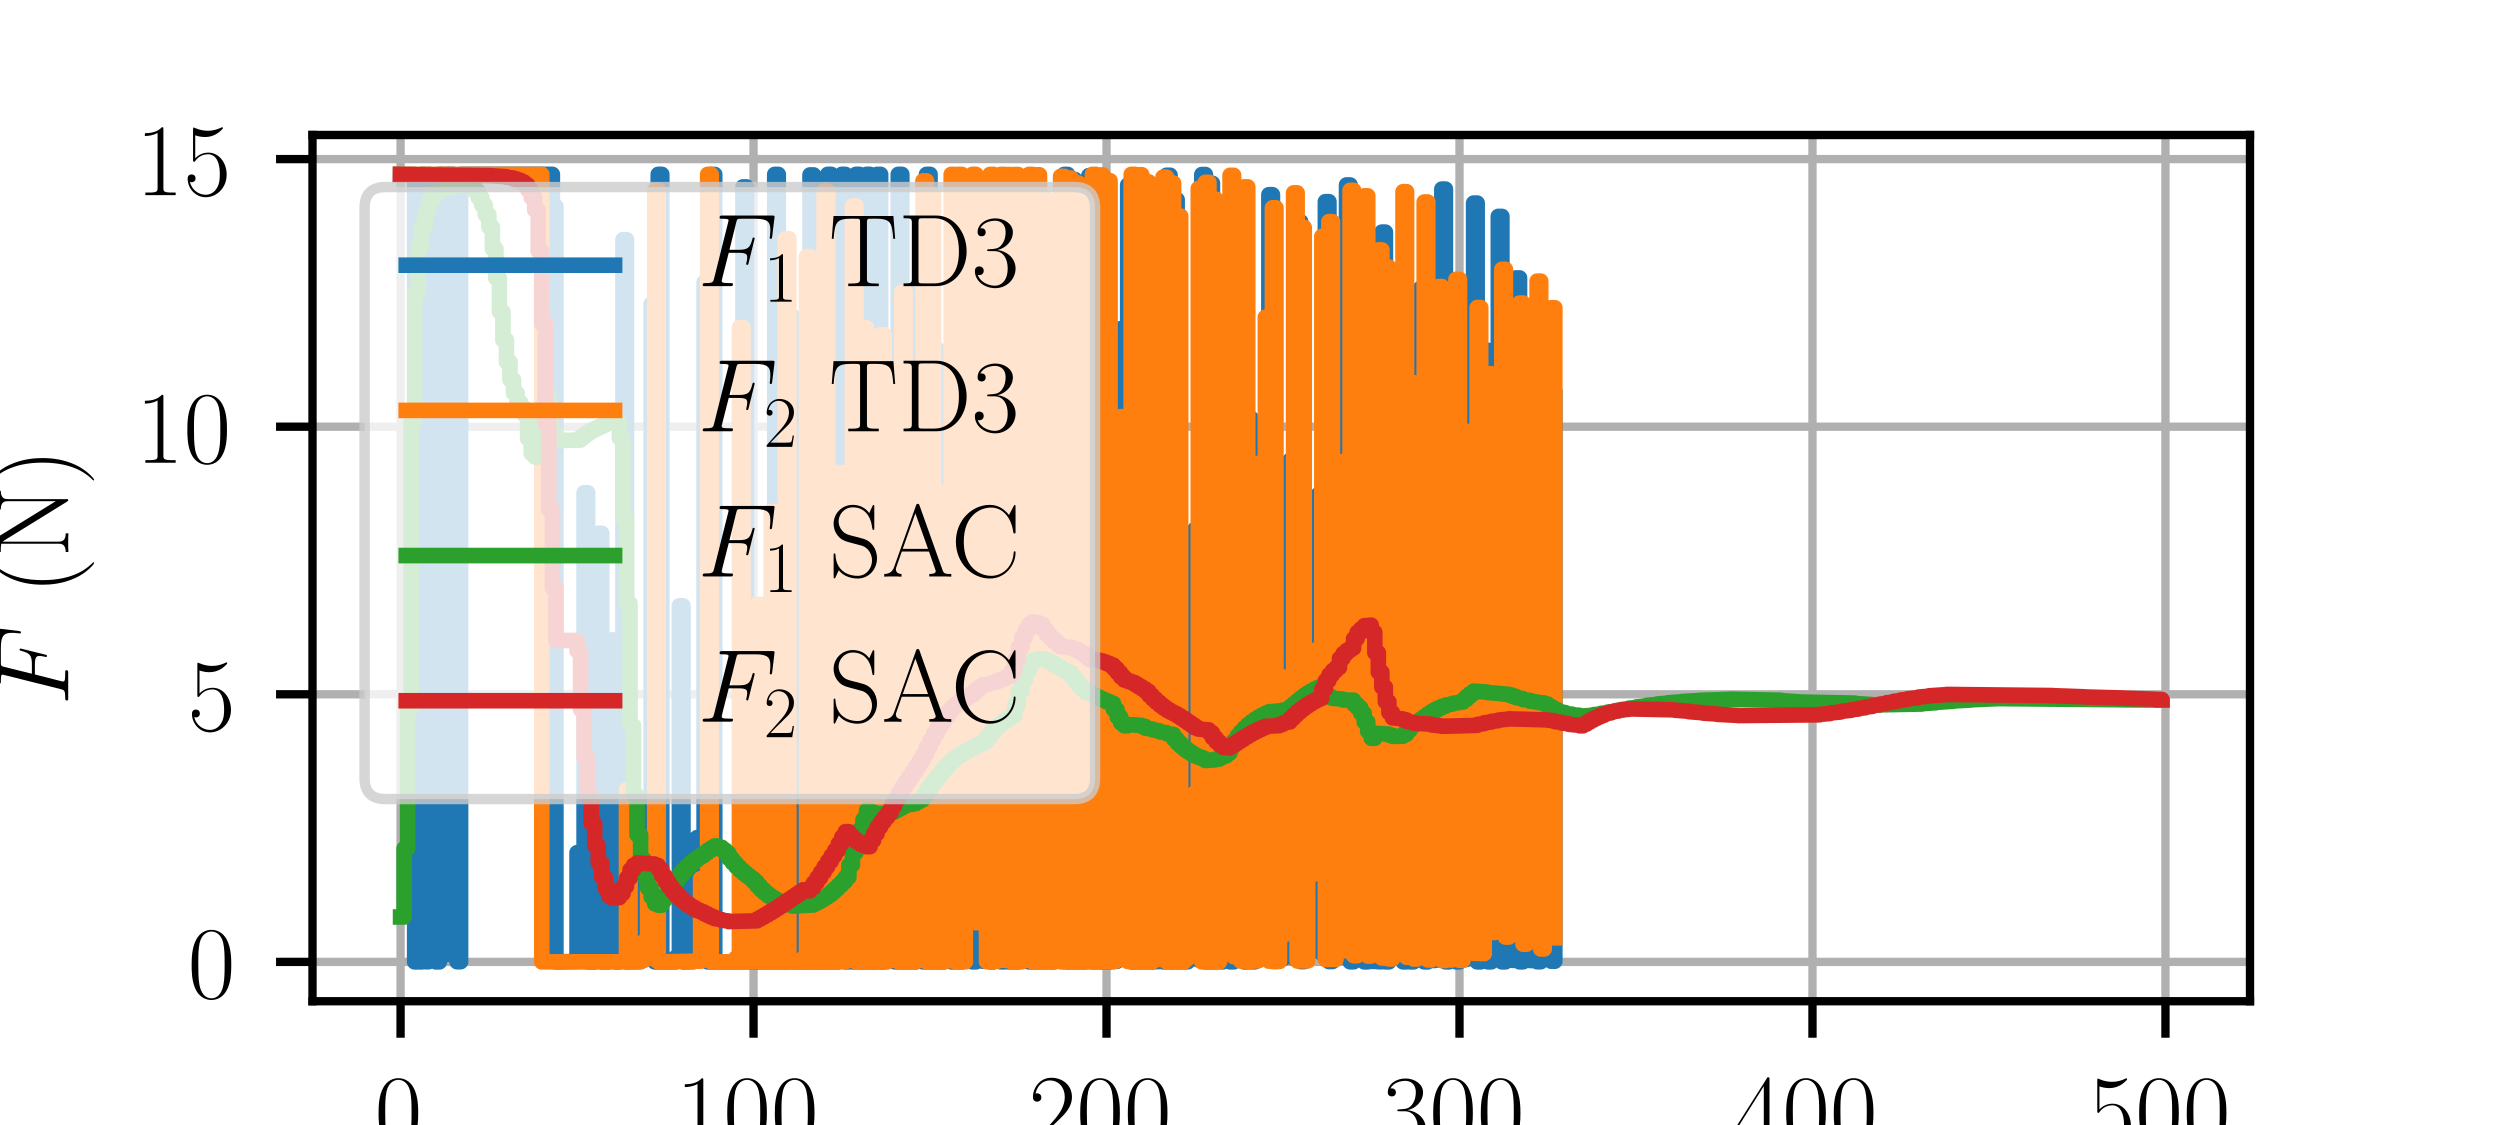 <?xml version="1.0" encoding="utf-8" standalone="no"?>
<!DOCTYPE svg PUBLIC "-//W3C//DTD SVG 1.1//EN"
  "http://www.w3.org/Graphics/SVG/1.1/DTD/svg11.dtd">
<!-- Created with matplotlib (http://matplotlib.org/) -->
<svg height="108pt" version="1.1" viewBox="0 0 240 108" width="240pt" xmlns="http://www.w3.org/2000/svg" xmlns:xlink="http://www.w3.org/1999/xlink">
 <defs>
  <style type="text/css">
*{stroke-linecap:butt;stroke-linejoin:round;}
  </style>
 </defs>
 <g id="figure_1">
  <g id="patch_1">
   <path d="M 0 108 
L 240 108 
L 240 0 
L 0 0 
z
" style="fill:#ffffff;"/>
  </g>
  <g id="axes_1">
   <g id="patch_2">
    <path d="M 30 96.12 
L 216 96.12 
L 216 12.96 
L 30 12.96 
z
" style="fill:#ffffff;"/>
   </g>
   <g id="matplotlib.axis_1">
    <g id="xtick_1">
     <g id="line2d_1">
      <path clip-path="url(#p9fa058871f)" d="M 38.455 96.12 
L 38.455 12.96 
" style="fill:none;stroke:#b0b0b0;stroke-linecap:square;stroke-width:0.8;"/>
     </g>
     <g id="line2d_2">
      <defs>
       <path d="M 0 0 
L 0 3.5 
" id="me13e192fac" style="stroke:#000000;stroke-width:0.8;"/>
      </defs>
      <g>
       <use style="stroke:#000000;stroke-width:0.8;" x="38.455" xlink:href="#me13e192fac" y="96.12"/>
      </g>
     </g>
     <g id="text_1">
      <!-- $0$ -->
      <defs>
       <path d="M 42 31.641 
C 42 37.75 41.906 48.125 37.703 56.109 
C 34 63.109 28.094 65.594 22.906 65.594 
C 18.094 65.594 12 63.406 8.203 56.203 
C 4.203 48.719 3.797 39.438 3.797 31.641 
C 3.797 25.953 3.906 17.281 7 9.672 
C 11.297 -0.609 19 -2 22.906 -2 
C 27.5 -2 34.5 -0.109 38.594 9.375 
C 41.594 16.281 42 24.359 42 31.641 
z
M 22.906 -0.406 
C 16.5 -0.406 12.703 5.078 11.297 12.688 
C 10.203 18.562 10.203 27.156 10.203 32.75 
C 10.203 40.438 10.203 46.828 11.5 52.922 
C 13.406 61.391 19 64 22.906 64 
C 27 64 32.297 61.297 34.203 53.125 
C 35.5 47.438 35.594 40.734 35.594 32.75 
C 35.594 26.25 35.594 18.266 34.406 12.375 
C 32.297 1.484 26.406 -0.406 22.906 -0.406 
z
" id="CMR17-48"/>
      </defs>
      <g transform="translate(35.964 110.038)scale(0.1 -0.1)">
       <use transform="scale(0.996)" xlink:href="#CMR17-48"/>
      </g>
     </g>
    </g>
    <g id="xtick_2">
     <g id="line2d_3">
      <path clip-path="url(#p9fa058871f)" d="M 72.34 96.12 
L 72.34 12.96 
" style="fill:none;stroke:#b0b0b0;stroke-linecap:square;stroke-width:0.8;"/>
     </g>
     <g id="line2d_4">
      <g>
       <use style="stroke:#000000;stroke-width:0.8;" x="72.34" xlink:href="#me13e192fac" y="96.12"/>
      </g>
     </g>
     <g id="text_2">
      <!-- $100$ -->
      <defs>
       <path d="M 26.594 63.406 
C 26.594 65.5 26.5 65.5 25.094 65.5 
C 21.203 61.188 15.297 59.797 9.703 59.797 
C 9.406 59.797 8.906 59.797 8.797 59.5 
C 8.703 59.297 8.703 59.094 8.703 57 
C 11.797 57 17 57.594 21 59.984 
L 21 7.203 
C 21 3.688 20.797 2.5 12.203 2.5 
L 9.203 2.5 
L 9.203 0 
C 14 0 19 0 23.797 0 
C 28.594 0 33.594 0 38.406 0 
L 38.406 2.5 
L 35.406 2.5 
C 26.797 2.5 26.594 3.594 26.594 7.156 
z
" id="CMR17-49"/>
      </defs>
      <g transform="translate(64.868 110.038)scale(0.1 -0.1)">
       <use transform="scale(0.996)" xlink:href="#CMR17-49"/>
       <use transform="translate(45.69 0)scale(0.996)" xlink:href="#CMR17-48"/>
       <use transform="translate(91.381 0)scale(0.996)" xlink:href="#CMR17-48"/>
      </g>
     </g>
    </g>
    <g id="xtick_3">
     <g id="line2d_5">
      <path clip-path="url(#p9fa058871f)" d="M 106.226 96.12 
L 106.226 12.96 
" style="fill:none;stroke:#b0b0b0;stroke-linecap:square;stroke-width:0.8;"/>
     </g>
     <g id="line2d_6">
      <g>
       <use style="stroke:#000000;stroke-width:0.8;" x="106.226" xlink:href="#me13e192fac" y="96.12"/>
      </g>
     </g>
     <g id="text_3">
      <!-- $200$ -->
      <defs>
       <path d="M 41.703 15.453 
L 39.906 15.453 
C 38.906 8.375 38.094 7.172 37.703 6.562 
C 37.203 5.766 30 5.766 28.594 5.766 
L 9.406 5.766 
C 13 9.672 20 16.75 28.5 24.953 
C 34.594 30.734 41.703 37.531 41.703 47.422 
C 41.703 59.219 32.297 66 21.797 66 
C 10.797 66 4.094 56.312 4.094 47.344 
C 4.094 43.438 7 42.938 8.203 42.938 
C 9.203 42.938 12.203 43.547 12.203 47.031 
C 12.203 50.109 9.594 51 8.203 51 
C 7.594 51 7 50.906 6.594 50.703 
C 8.5 59.219 14.297 63.406 20.406 63.406 
C 29.094 63.406 34.797 56.516 34.797 47.422 
C 34.797 38.734 29.703 31.25 24 24.75 
L 4.094 2.281 
L 4.094 0 
L 39.297 0 
z
" id="CMR17-50"/>
      </defs>
      <g transform="translate(98.754 110.038)scale(0.1 -0.1)">
       <use transform="scale(0.996)" xlink:href="#CMR17-50"/>
       <use transform="translate(45.69 0)scale(0.996)" xlink:href="#CMR17-48"/>
       <use transform="translate(91.381 0)scale(0.996)" xlink:href="#CMR17-48"/>
      </g>
     </g>
    </g>
    <g id="xtick_4">
     <g id="line2d_7">
      <path clip-path="url(#p9fa058871f)" d="M 140.112 96.12 
L 140.112 12.96 
" style="fill:none;stroke:#b0b0b0;stroke-linecap:square;stroke-width:0.8;"/>
     </g>
     <g id="line2d_8">
      <g>
       <use style="stroke:#000000;stroke-width:0.8;" x="140.112" xlink:href="#me13e192fac" y="96.12"/>
      </g>
     </g>
     <g id="text_4">
      <!-- $300$ -->
      <defs>
       <path d="M 22.094 33.703 
C 31 33.703 34.906 25.969 34.906 17.031 
C 34.906 5 28.5 0.391 22.703 0.391 
C 17.406 0.391 8.797 3.031 6.094 10.828 
C 6.594 10.625 7.094 10.625 7.594 10.625 
C 10 10.625 11.797 12.219 11.797 14.812 
C 11.797 17.703 9.594 19 7.594 19 
C 5.906 19 3.297 18.203 3.297 14.469 
C 3.297 5.234 12.297 -2 22.906 -2 
C 34 -2 42.5 6.719 42.5 16.953 
C 42.5 26.672 34.5 33.703 25 34.797 
C 32.594 36.375 39.906 43.062 39.906 52.016 
C 39.906 59.688 32 65.297 23 65.297 
C 13.906 65.297 5.906 59.828 5.906 52.016 
C 5.906 48.594 8.5 48 9.797 48 
C 11.906 48 13.703 49.297 13.703 51.891 
C 13.703 54.469 11.906 55.766 9.797 55.766 
C 9.406 55.766 8.906 55.766 8.5 55.578 
C 11.406 61.859 19.297 63 22.797 63 
C 26.297 63 32.906 61.328 32.906 51.875 
C 32.906 49.109 32.5 44.188 29.094 39.844 
C 26.094 36 22.703 36 19.406 35.688 
C 18.906 35.688 16.594 35.453 16.203 35.453 
C 15.5 35.359 15.094 35.266 15.094 34.5 
C 15.094 33.797 15.203 33.703 17.203 33.703 
z
" id="CMR17-51"/>
      </defs>
      <g transform="translate(132.64 110.038)scale(0.1 -0.1)">
       <use transform="scale(0.996)" xlink:href="#CMR17-51"/>
       <use transform="translate(45.69 0)scale(0.996)" xlink:href="#CMR17-48"/>
       <use transform="translate(91.381 0)scale(0.996)" xlink:href="#CMR17-48"/>
      </g>
     </g>
    </g>
    <g id="xtick_5">
     <g id="line2d_9">
      <path clip-path="url(#p9fa058871f)" d="M 173.998 96.12 
L 173.998 12.96 
" style="fill:none;stroke:#b0b0b0;stroke-linecap:square;stroke-width:0.8;"/>
     </g>
     <g id="line2d_10">
      <g>
       <use style="stroke:#000000;stroke-width:0.8;" x="173.998" xlink:href="#me13e192fac" y="96.12"/>
      </g>
     </g>
     <g id="text_5">
      <!-- $400$ -->
      <defs>
       <path d="M 33.594 64.406 
C 33.594 66.5 33.5 66.5 31.703 66.5 
L 2 19.594 
L 2 17 
L 27.797 17 
L 27.797 7.141 
C 27.797 3.5 27.594 2.5 20.594 2.5 
L 18.703 2.5 
L 18.703 0 
C 21.906 0 27.297 0 30.703 0 
C 34.094 0 39.5 0 42.703 0 
L 42.703 2.5 
L 40.797 2.5 
C 33.797 2.5 33.594 3.5 33.594 7.141 
L 33.594 17 
L 43.797 17 
L 43.797 19.594 
L 33.594 19.594 
z
M 28.094 57.859 
L 28.094 19.594 
L 4 19.594 
z
" id="CMR17-52"/>
      </defs>
      <g transform="translate(166.526 110.038)scale(0.1 -0.1)">
       <use transform="scale(0.996)" xlink:href="#CMR17-52"/>
       <use transform="translate(45.69 0)scale(0.996)" xlink:href="#CMR17-48"/>
       <use transform="translate(91.381 0)scale(0.996)" xlink:href="#CMR17-48"/>
      </g>
     </g>
    </g>
    <g id="xtick_6">
     <g id="line2d_11">
      <path clip-path="url(#p9fa058871f)" d="M 207.884 96.12 
L 207.884 12.96 
" style="fill:none;stroke:#b0b0b0;stroke-linecap:square;stroke-width:0.8;"/>
     </g>
     <g id="line2d_12">
      <g>
       <use style="stroke:#000000;stroke-width:0.8;" x="207.884" xlink:href="#me13e192fac" y="96.12"/>
      </g>
     </g>
     <g id="text_6">
      <!-- $500$ -->
      <defs>
       <path d="M 11.406 57.688 
C 12.406 57.281 16.5 56 20.703 56 
C 30 56 35.094 61.109 38 64.062 
C 38 64.953 38 65.5 37.406 65.5 
C 37.297 65.5 37.094 65.5 36.297 65.047 
C 32.797 63.406 28.703 62.078 23.703 62.078 
C 20.703 62.078 16.203 62.484 11.297 64.672 
C 10.203 65.172 10 65.172 9.906 65.172 
C 9.406 65.172 9.297 65.062 9.297 63.078 
L 9.297 34.422 
C 9.297 32.641 9.297 32.141 10.297 32.141 
C 10.797 32.141 11 32.344 11.5 33.031 
C 14.703 37.516 19.094 39.406 24.094 39.406 
C 27.594 39.406 35.094 37.219 35.094 20.141 
C 35.094 16.953 35.094 11.172 32.094 6.578 
C 29.594 2.484 25.703 0.391 21.406 0.391 
C 14.797 0.391 8.094 5 6.297 12.719 
C 6.703 12.609 7.5 12.422 7.906 12.422 
C 9.203 12.422 11.703 13.125 11.703 16.219 
C 11.703 18.906 9.797 20 7.906 20 
C 5.594 20 4.094 18.594 4.094 15.797 
C 4.094 7.094 11 -2 21.594 -2 
C 31.906 -2 41.703 6.875 41.703 19.75 
C 41.703 31.719 33.906 41 24.203 41 
C 19.094 41 14.797 39.109 11.406 35.531 
z
" id="CMR17-53"/>
      </defs>
      <g transform="translate(200.412 110.038)scale(0.1 -0.1)">
       <use transform="scale(0.996)" xlink:href="#CMR17-53"/>
       <use transform="translate(45.69 0)scale(0.996)" xlink:href="#CMR17-48"/>
       <use transform="translate(91.381 0)scale(0.996)" xlink:href="#CMR17-48"/>
      </g>
     </g>
    </g>
    <g id="text_7">
     <!-- $k$ (iteration) -->
     <defs>
      <path d="M 28.094 66.516 
C 28.203 66.922 28.406 67.516 28.406 68 
C 28.406 69 27.406 69 27.203 69 
C 27.094 69 23.5 68.641 21.703 68.391 
C 20 68.391 18.5 68.094 16.703 68.094 
C 14.297 67.891 13.594 67.797 13.594 66 
C 13.594 65 14.594 65 15.594 65 
C 20.703 65 20.703 64.109 20.703 63.125 
C 20.703 62.734 20.703 62.531 20.203 60.75 
L 5.906 3.875 
C 5.5 2.375 5.5 2.188 5.5 1.578 
C 5.5 -0.594 7.203 -1 8.203 -1 
C 11 -1 11.594 1.203 12.406 4.297 
L 17.094 22.953 
C 24.297 22.156 28.594 19.156 28.594 14.375 
C 28.594 13.766 28.594 13.375 28.297 11.875 
C 27.906 10.375 27.906 9.188 27.906 8.688 
C 27.906 2.891 31.703 -1 36.797 -1 
C 41.406 -1 43.797 3.188 44.594 4.594 
C 46.703 8.281 48 13.875 48 14.266 
C 48 14.766 47.594 15.172 47 15.172 
C 46.094 15.172 46 14.766 45.594 13.172 
C 44.203 7.984 42.094 1 37 1 
C 35 1 33.703 2 33.703 5.781 
C 33.703 7.688 34.094 9.875 34.5 11.375 
C 34.906 13.172 34.906 13.266 34.906 14.469 
C 34.906 20.359 29.594 23.656 20.406 24.844 
C 24 27.047 27.594 30.938 29 32.438 
C 34.703 38.812 38.594 42.016 43.203 42.016 
C 45.5 42.016 46.094 41.406 46.797 40.812 
C 43.094 40.406 41.703 37.812 41.703 35.828 
C 41.703 33.422 43.594 32.625 45 32.625 
C 47.703 32.625 50.094 34.922 50.094 38.125 
C 50.094 41.016 47.797 44 43.297 44 
C 37.797 44 33.297 40.109 26.203 32.125 
C 25.203 30.938 21.5 27.141 17.797 25.75 
z
" id="CMMI12-107"/>
      <path d="M 30.594 -24.391 
C 30.594 -24.297 30.594 -24.094 30.297 -23.797 
C 25.703 -19.125 13.406 -6.359 13.406 24.703 
C 13.406 55.766 25.5 68.422 30.406 73.391 
C 30.406 73.5 30.594 73.703 30.594 74 
C 30.594 74.297 30.297 74.5 29.906 74.5 
C 28.797 74.5 20.297 67.125 15.406 56.156 
C 10.406 45.109 9 34.359 9 24.812 
C 9 17.625 9.703 5.484 15.703 -7.359 
C 20.5 -17.734 28.703 -25 29.906 -25 
C 30.406 -25 30.594 -24.797 30.594 -24.391 
z
" id="CMR17-40"/>
      <path d="M 15.5 61.078 
C 15.5 63.266 13.703 65.156 11.406 65.156 
C 9.203 65.156 7.297 63.375 7.297 61.078 
C 7.297 58.891 9.094 57 11.406 57 
C 13.594 57 15.5 58.797 15.5 61.078 
z
M 3.797 42.281 
L 3.797 39.703 
C 9.406 39.703 10.203 39.094 10.203 34.328 
L 10.203 6.672 
C 10.203 2.875 9.797 2.391 3.406 2.391 
L 3.406 -0.203 
C 5.797 0 10.094 0 12.594 0 
C 15 0 19.094 0 21.406 -0.203 
L 21.406 2.391 
C 15.5 2.391 15.297 2.984 15.297 6.562 
L 15.297 43.375 
z
" id="CMR17-105"/>
      <path d="M 15.094 40 
L 29.094 40 
L 29.094 42.578 
L 15.094 42.578 
L 15.094 61 
L 13.297 61 
C 13.094 50.703 9.594 41.688 1.094 41.688 
L 1.094 40 
L 9.797 40 
L 9.797 12.047 
C 9.797 10.156 9.797 -1 21.406 -1 
C 27.297 -1 30.703 4.781 30.703 12.141 
L 30.703 17.812 
L 28.906 17.812 
L 28.906 12.234 
C 28.906 5.375 26.203 0.797 22 0.797 
C 19.094 0.797 15.094 2.781 15.094 11.844 
z
" id="CMR17-116"/>
      <path d="M 38.094 23 
C 38.5 23.406 38.5 23.609 38.5 24.625 
C 38.5 34.969 33.094 44 21.703 44 
C 11.094 44 2.703 33.891 2.703 21.609 
C 2.703 8.609 12.203 -1 22.797 -1 
C 34 -1 38.406 9.484 38.406 11.562 
C 38.406 12.25 37.797 12.25 37.594 12.25 
C 36.906 12.25 36.797 12.047 36.406 10.875 
C 34.203 4.141 28.703 0.797 23.5 0.797 
C 19.203 0.797 14.906 3.172 12.203 7.5 
C 9.094 12.547 9.094 18.375 9.094 23 
z
M 9.203 24.5 
C 9.906 39.141 17.594 42.406 21.594 42.406 
C 28.406 42.406 33 35.891 33.094 24.5 
z
" id="CMR17-101"/>
      <path d="M 15 23.391 
C 15 33 19.094 42 26.594 42 
C 27.297 42 28 41.906 28.703 41.594 
C 28.703 41.594 26.5 40.891 26.5 38.312 
C 26.5 35.906 28.406 34.906 29.906 34.906 
C 31.094 34.906 33.297 35.609 33.297 38.406 
C 33.297 41.609 30.094 43.594 26.703 43.594 
C 19.094 43.594 15.797 36.203 14.797 32.703 
L 14.703 32.703 
L 14.703 43.594 
L 3.094 42.5 
L 3.094 39.906 
C 9 39.906 9.906 39.297 9.906 34.5 
L 9.906 6.688 
C 9.906 2.875 9.5 2.391 3.094 2.391 
L 3.094 -0.203 
C 5.5 0 10.094 0 12.703 0 
C 15.594 0 20.703 0 23.406 -0.203 
L 23.406 2.391 
C 16.203 2.391 15 2.391 15 6.875 
z
" id="CMR17-114"/>
      <path d="M 36 25.828 
C 36 32.375 36 35.844 31.797 39.734 
C 28.094 43 23.797 44 20.406 44 
C 12.5 44 6.797 37.609 6.797 30.797 
C 6.797 27 9.797 27 10.406 27 
C 11.703 27 14 27.781 14 30.531 
C 14 33 12.094 34.078 10.406 34.078 
C 10 34.078 9.5 33.969 9.203 33.875 
C 11.297 40.5 16.703 42.406 20.203 42.406 
C 25.203 42.406 30.703 37.953 30.703 29.453 
L 30.703 25 
C 24.797 25 17.703 24.203 12.094 21.203 
C 5.797 17.703 4 12.703 4 8.906 
C 4 1.203 13 -1 18.297 -1 
C 23.797 -1 28.906 2.172 31.094 7.984 
C 31.297 3.641 34.094 -0.281 38.5 -0.281 
C 40.594 -0.281 45.906 1.094 45.906 8.859 
L 45.906 14.375 
L 44.094 14.375 
L 44.094 8.781 
C 44.094 2.781 41.406 2 40.094 2 
C 36 2 36 7.156 36 11.531 
z
M 30.703 13.594 
C 30.703 4.953 24.5 0.594 19 0.594 
C 14 0.594 10.094 4.297 10.094 8.906 
C 10.094 11.891 11.406 17.188 17.203 20.391 
C 22 23.094 27.5 23.5 30.703 23.5 
z
" id="CMR17-97"/>
      <path d="M 43.094 21.188 
C 43.094 34 33.797 44 22.906 44 
C 12 44 2.703 34 2.703 21.188 
C 2.703 8.609 12 -1 22.906 -1 
C 33.797 -1 43.094 8.609 43.094 21.188 
z
M 22.906 0.797 
C 18.203 0.797 14.203 3.594 11.906 7.5 
C 9.406 11.984 9.094 17.594 9.094 22 
C 9.094 26.203 9.297 31.406 11.906 35.906 
C 13.906 39.203 17.797 42.406 22.906 42.406 
C 27.406 42.406 31.203 39.906 33.594 36.406 
C 36.703 31.703 36.703 25.109 36.703 22 
C 36.703 18.094 36.5 12.109 33.797 7.297 
C 31 2.703 26.703 0.797 22.906 0.797 
z
" id="CMR17-111"/>
      <path d="M 41.5 30.203 
C 41.5 35.297 40.5 43.594 28.703 43.594 
C 20.797 43.594 16.703 37.5 15.203 33.5 
L 15.094 33.5 
L 15.094 43.594 
L 3.297 42.5 
L 3.297 39.906 
C 9.203 39.906 10.094 39.297 10.094 34.5 
L 10.094 6.688 
C 10.094 2.875 9.703 2.391 3.297 2.391 
L 3.297 -0.203 
C 5.703 0 10.094 0 12.703 0 
C 15.297 0 19.797 0 22.203 -0.203 
L 22.203 2.391 
C 15.797 2.391 15.406 2.781 15.406 6.688 
L 15.406 25.906 
C 15.406 35.109 21 42 28 42 
C 35.406 42 36.203 35.406 36.203 30.594 
L 36.203 6.688 
C 36.203 2.875 35.797 2.391 29.406 2.391 
L 29.406 -0.203 
C 31.797 0 36.203 0 38.797 0 
C 41.406 0 45.906 0 48.297 -0.203 
L 48.297 2.391 
C 41.906 2.391 41.5 2.781 41.5 6.688 
z
" id="CMR17-110"/>
      <path d="M 26.297 24.703 
C 26.297 31.875 25.594 44.016 19.594 56.859 
C 14.797 67.234 6.594 74.5 5.406 74.5 
C 5.094 74.5 4.703 74.391 4.703 73.891 
C 4.703 73.703 4.797 73.594 4.906 73.391 
C 9.703 68.406 21.906 55.75 21.906 24.75 
C 21.906 -6.359 9.797 -19.016 4.906 -24.016 
C 4.797 -24.203 4.703 -24.312 4.703 -24.5 
C 4.703 -25 5.094 -25 5.406 -25 
C 6.5 -25 15 -17.625 19.906 -6.656 
C 24.906 4.391 26.297 15.141 26.297 24.703 
z
" id="CMR17-41"/>
     </defs>
     <g transform="translate(96.16 123.448)scale(0.1 -0.1)">
      <use transform="scale(0.996)" xlink:href="#CMMI12-107"/>
      <use transform="translate(84.155 0)scale(0.996)" xlink:href="#CMR17-40"/>
      <use transform="translate(119.436 0)scale(0.996)" xlink:href="#CMR17-105"/>
      <use transform="translate(144.307 0)scale(0.996)" xlink:href="#CMR17-116"/>
      <use transform="translate(179.588 0)scale(0.996)" xlink:href="#CMR17-101"/>
      <use transform="translate(220.073 0)scale(0.996)" xlink:href="#CMR17-114"/>
      <use transform="translate(255.354 0)scale(0.996)" xlink:href="#CMR17-97"/>
      <use transform="translate(301.045 0)scale(0.996)" xlink:href="#CMR17-116"/>
      <use transform="translate(336.325 0)scale(0.996)" xlink:href="#CMR17-105"/>
      <use transform="translate(361.196 0)scale(0.996)" xlink:href="#CMR17-111"/>
      <use transform="translate(406.887 0)scale(0.996)" xlink:href="#CMR17-110"/>
      <use transform="translate(457.782 0)scale(0.996)" xlink:href="#CMR17-41"/>
     </g>
    </g>
   </g>
   <g id="matplotlib.axis_2">
    <g id="ytick_1">
     <g id="line2d_13">
      <path clip-path="url(#p9fa058871f)" d="M 30 92.34 
L 216 92.34 
" style="fill:none;stroke:#b0b0b0;stroke-linecap:square;stroke-width:0.8;"/>
     </g>
     <g id="line2d_14">
      <defs>
       <path d="M 0 0 
L -3.5 0 
" id="mead40c1839" style="stroke:#000000;stroke-width:0.8;"/>
      </defs>
      <g>
       <use style="stroke:#000000;stroke-width:0.8;" x="30" xlink:href="#mead40c1839" y="92.34"/>
      </g>
     </g>
     <g id="text_8">
      <!-- $0$ -->
      <g transform="translate(18.019 95.799)scale(0.1 -0.1)">
       <use transform="scale(0.996)" xlink:href="#CMR17-48"/>
      </g>
     </g>
    </g>
    <g id="ytick_2">
     <g id="line2d_15">
      <path clip-path="url(#p9fa058871f)" d="M 30 66.652 
L 216 66.652 
" style="fill:none;stroke:#b0b0b0;stroke-linecap:square;stroke-width:0.8;"/>
     </g>
     <g id="line2d_16">
      <g>
       <use style="stroke:#000000;stroke-width:0.8;" x="30" xlink:href="#mead40c1839" y="66.652"/>
      </g>
     </g>
     <g id="text_9">
      <!-- $5$ -->
      <g transform="translate(18.019 70.111)scale(0.1 -0.1)">
       <use transform="scale(0.996)" xlink:href="#CMR17-53"/>
      </g>
     </g>
    </g>
    <g id="ytick_3">
     <g id="line2d_17">
      <path clip-path="url(#p9fa058871f)" d="M 30 40.964 
L 216 40.964 
" style="fill:none;stroke:#b0b0b0;stroke-linecap:square;stroke-width:0.8;"/>
     </g>
     <g id="line2d_18">
      <g>
       <use style="stroke:#000000;stroke-width:0.8;" x="30" xlink:href="#mead40c1839" y="40.964"/>
      </g>
     </g>
     <g id="text_10">
      <!-- $10$ -->
      <g transform="translate(13.037 44.423)scale(0.1 -0.1)">
       <use transform="scale(0.996)" xlink:href="#CMR17-49"/>
       <use transform="translate(45.69 0)scale(0.996)" xlink:href="#CMR17-48"/>
      </g>
     </g>
    </g>
    <g id="ytick_4">
     <g id="line2d_19">
      <path clip-path="url(#p9fa058871f)" d="M 30 15.276 
L 216 15.276 
" style="fill:none;stroke:#b0b0b0;stroke-linecap:square;stroke-width:0.8;"/>
     </g>
     <g id="line2d_20">
      <g>
       <use style="stroke:#000000;stroke-width:0.8;" x="30" xlink:href="#mead40c1839" y="15.276"/>
      </g>
     </g>
     <g id="text_11">
      <!-- $15$ -->
      <g transform="translate(13.037 18.735)scale(0.1 -0.1)">
       <use transform="scale(0.996)" xlink:href="#CMR17-49"/>
       <use transform="translate(45.69 0)scale(0.996)" xlink:href="#CMR17-53"/>
      </g>
     </g>
    </g>
    <g id="text_12">
     <!-- $F$ (N) -->
     <defs>
      <path d="M 29.703 32.109 
L 39.297 32.109 
C 46.906 32.109 47.5 30.406 47.5 27.516 
C 47.5 26.219 47.297 24.828 46.797 22.625 
C 46.594 22.234 46.5 21.734 46.5 21.531 
C 46.5 20.828 46.906 20.438 47.594 20.438 
C 48.406 20.438 48.5 20.828 48.906 22.422 
L 54.703 45.859 
C 54.703 46.266 54.406 46.859 53.703 46.859 
C 52.797 46.859 52.703 46.469 52.297 44.734 
C 50.203 37.125 48.203 35 39.5 35 
L 30.406 35 
L 36.906 61.344 
C 37.797 64.906 38 64.906 42.094 64.906 
L 55.5 64.906 
C 68 64.906 69.797 61.219 69.797 54.125 
C 69.797 53.531 69.797 51.328 69.5 48.734 
C 69.406 48.344 69.203 47.047 69.203 46.641 
C 69.203 45.844 69.703 45.547 70.297 45.547 
C 71 45.547 71.406 45.953 71.594 47.734 
L 73.703 65.219 
C 73.703 65.547 73.906 66.609 73.906 66.828 
C 73.906 68 73 68 71.203 68 
L 23.797 68 
C 21.906 68 20.906 68 20.906 66.078 
C 20.906 64.906 21.594 64.906 23.297 64.906 
C 29.5 64.906 29.5 64.266 29.5 63.281 
C 29.5 62.781 29.406 62.375 29.094 61.281 
L 15.594 7.391 
C 14.703 3.891 14.5 2.891 7.5 2.891 
C 5.594 2.891 4.594 2.891 4.594 1.094 
C 4.594 0 5.5 0 6.094 0 
C 8 0 10 0 11.906 0 
L 24.906 0 
C 27.094 0 29.5 0 31.703 0 
C 32.594 0 33.797 0 33.797 1.797 
C 33.797 2.891 33.203 2.891 31 2.891 
C 23.094 2.891 22.906 3.578 22.906 5.062 
C 22.906 5.562 23.094 6.344 23.297 7.016 
z
" id="CMMI12-70"/>
      <path d="M 20.5 66.406 
C 19.797 67.5 19.703 67.5 17.797 67.5 
L 5.094 67.5 
L 5.094 65 
L 7 65 
C 11 65 12.797 64.516 13.094 64.406 
L 13.094 9.531 
C 13.094 7.047 13.094 2.391 5.094 2.391 
L 5.094 -0.203 
C 7.406 0 11.594 0 14.094 0 
C 16.594 0 20.797 0 23.094 -0.203 
L 23.094 2.391 
C 15.094 2.391 15.094 7.047 15.094 9.531 
L 15.094 63.016 
C 15.797 62.422 15.797 62.219 16.5 61.234 
L 53.594 1.188 
C 54.297 0 54.594 0 55.094 0 
C 56.094 0 56.094 0.297 56.094 2.172 
L 56.094 57.891 
C 56.094 60.359 56.094 65 64.094 65 
L 64.094 67.594 
C 61.797 67.5 57.594 67.5 55.094 67.5 
C 52.594 67.5 48.406 67.5 46.094 67.594 
L 46.094 65 
C 54.094 65 54.094 60.344 54.094 57.859 
L 54.094 11.922 
z
" id="CMR17-78"/>
     </defs>
     <g transform="translate(6.547 67.706)rotate(-90)scale(0.1 -0.1)">
      <use transform="scale(0.996)" xlink:href="#CMMI12-70"/>
      <use transform="translate(106.773 0)scale(0.996)" xlink:href="#CMR17-40"/>
      <use transform="translate(142.054 0)scale(0.996)" xlink:href="#CMR17-78"/>
      <use transform="translate(211.126 0)scale(0.996)" xlink:href="#CMR17-41"/>
     </g>
    </g>
   </g>
   <g id="line2d_21">
    <path clip-path="url(#p9fa058871f)" d="M 38.455 16.74 
L 39.81 16.744 
L 39.81 92.34 
L 40.488 92.34 
L 40.488 16.74 
L 40.827 16.74 
L 40.827 92.322 
L 41.165 92.322 
L 41.165 16.74 
L 41.843 16.816 
L 41.843 92.34 
L 42.182 92.34 
L 42.182 16.74 
L 42.521 16.74 
L 42.521 91.642 
L 42.86 91.642 
L 42.86 16.74 
L 43.537 16.74 
L 43.537 17.767 
L 43.876 17.767 
L 43.876 92.324 
L 44.215 92.324 
L 44.215 16.74 
L 53.026 16.74 
L 53.026 19.823 
L 53.364 19.823 
L 53.364 92.34 
L 55.398 92.3 
L 55.398 81.856 
L 55.736 81.856 
L 55.736 88.489 
L 56.075 88.489 
L 56.075 47.301 
L 56.414 47.301 
L 56.414 92.34 
L 57.092 92.34 
L 57.092 92.195 
L 57.431 92.195 
L 57.431 51.204 
L 57.77 51.204 
L 57.77 92.34 
L 58.447 92.339 
L 58.447 92.172 
L 58.786 92.172 
L 58.786 61.432 
L 59.125 61.432 
L 59.125 92.34 
L 59.464 92.34 
L 59.464 92.161 
L 59.803 92.161 
L 59.803 23.012 
L 60.142 23.012 
L 60.142 92.34 
L 61.497 92.317 
L 61.497 83.169 
L 61.836 83.169 
L 61.836 81.054 
L 62.514 81.05 
L 62.514 29.192 
L 62.852 29.192 
L 62.852 92.34 
L 63.191 92.34 
L 63.191 16.74 
L 63.53 16.74 
L 63.53 92.34 
L 64.886 92.337 
L 64.886 91.888 
L 65.224 91.888 
L 65.224 58.157 
L 65.563 58.157 
L 65.563 92.34 
L 66.58 92.323 
L 66.58 91.17 
L 66.919 91.17 
L 66.919 80.407 
L 67.258 80.407 
L 67.258 92.004 
L 67.596 92.004 
L 67.596 27.105 
L 67.935 27.105 
L 67.935 92.34 
L 68.274 92.34 
L 68.274 16.747 
L 68.613 16.747 
L 68.613 92.34 
L 71.324 92.34 
L 71.324 17.944 
L 71.663 17.944 
L 71.663 92.34 
L 74.374 92.34 
L 74.374 16.743 
L 74.713 16.743 
L 74.713 92.34 
L 75.729 92.34 
L 75.729 30.357 
L 76.068 30.357 
L 76.068 92.34 
L 77.762 92.34 
L 77.762 16.792 
L 78.101 16.792 
L 78.101 92.34 
L 79.457 92.34 
L 79.457 16.74 
L 79.795 16.74 
L 79.795 92.34 
L 80.473 92.338 
L 80.473 91.958 
L 80.812 91.958 
L 80.812 16.74 
L 81.151 16.74 
L 81.151 92.34 
L 81.49 92.34 
L 81.49 54.962 
L 81.829 54.962 
L 81.829 92.34 
L 82.167 92.34 
L 82.167 16.74 
L 82.506 16.74 
L 82.506 92.34 
L 83.184 92.34 
L 83.184 16.74 
L 83.523 16.74 
L 83.523 92.34 
L 84.201 92.34 
L 84.201 16.741 
L 84.539 16.741 
L 84.539 92.34 
L 84.878 92.34 
L 84.878 82.209 
L 85.217 82.209 
L 85.217 91.586 
L 85.556 91.586 
L 85.556 49.828 
L 85.895 49.828 
L 85.895 92.34 
L 86.234 92.34 
L 86.234 16.74 
L 86.573 16.74 
L 86.573 92.34 
L 86.911 92.34 
L 86.911 27.972 
L 87.25 27.972 
L 87.25 92.34 
L 87.928 92.337 
L 87.928 91.751 
L 88.267 91.751 
L 88.267 44.385 
L 88.606 44.385 
L 88.606 92.34 
L 88.945 92.34 
L 88.945 16.74 
L 89.283 16.74 
L 89.283 92.34 
L 89.622 92.34 
L 89.622 33.502 
L 89.961 33.502 
L 89.961 92.34 
L 90.639 92.339 
L 90.639 91.831 
L 90.978 91.831 
L 90.978 34.027 
L 91.317 34.027 
L 91.317 92.34 
L 91.655 92.34 
L 91.655 24.516 
L 91.994 24.516 
L 91.994 92.34 
L 92.333 92.34 
L 92.333 67.528 
L 92.672 67.528 
L 92.672 90.128 
L 93.011 90.128 
L 93.011 19.977 
L 93.35 19.977 
L 93.35 92.339 
L 93.689 92.339 
L 93.689 82.64 
L 94.028 82.64 
L 94.028 34.237 
L 94.366 34.237 
L 94.366 92.28 
L 94.705 92.28 
L 94.705 20.393 
L 95.044 20.393 
L 95.044 92.34 
L 95.383 92.34 
L 95.383 86.017 
L 95.722 86.017 
L 95.722 35.857 
L 96.061 35.857 
L 96.061 92.335 
L 96.4 92.335 
L 96.4 38.665 
L 96.738 38.665 
L 96.738 92.338 
L 97.077 92.338 
L 97.077 21.852 
L 97.416 21.852 
L 97.416 92.34 
L 97.755 92.34 
L 97.755 75.283 
L 98.094 75.283 
L 98.094 85.324 
L 98.433 85.324 
L 98.433 22.129 
L 98.772 22.129 
L 98.772 92.34 
L 99.11 92.34 
L 99.11 29.097 
L 99.449 29.097 
L 99.449 92.34 
L 99.788 92.34 
L 99.788 31.661 
L 100.127 31.661 
L 100.127 92.34 
L 100.466 92.34 
L 100.466 27.229 
L 100.805 27.229 
L 100.805 92.34 
L 101.144 92.34 
L 101.144 83.928 
L 101.482 83.928 
L 101.482 56.3 
L 101.821 56.3 
L 101.821 92.312 
L 102.16 92.312 
L 102.16 16.746 
L 102.499 16.746 
L 102.499 92.34 
L 102.838 92.34 
L 102.838 17.222 
L 103.177 17.222 
L 103.177 92.34 
L 103.516 92.34 
L 103.516 47.639 
L 103.854 47.639 
L 103.854 92.338 
L 104.193 92.338 
L 104.193 92.073 
L 104.532 92.073 
L 104.532 16.86 
L 104.871 16.86 
L 104.871 92.34 
L 105.21 92.34 
L 105.21 33.48 
L 105.549 33.48 
L 105.549 92.34 
L 105.888 92.34 
L 105.888 24.256 
L 106.226 24.256 
L 106.226 92.34 
L 106.565 92.34 
L 106.565 58.453 
L 106.904 58.453 
L 106.904 92.274 
L 107.243 92.274 
L 107.243 85.156 
L 107.582 85.156 
L 107.582 31.556 
L 107.921 31.556 
L 107.921 92.078 
L 108.26 92.078 
L 108.26 17.761 
L 108.598 17.761 
L 108.598 92.34 
L 108.937 92.34 
L 108.937 32.3 
L 109.276 32.3 
L 109.276 92.34 
L 109.615 92.34 
L 109.615 19.48 
L 109.954 19.48 
L 109.954 92.34 
L 110.293 92.34 
L 110.293 39.332 
L 110.632 39.332 
L 110.632 92.34 
L 111.309 92.302 
L 111.309 46.243 
L 111.648 46.243 
L 111.648 92.339 
L 111.987 92.339 
L 111.987 16.825 
L 112.326 16.825 
L 112.326 92.34 
L 112.665 92.34 
L 112.665 19.172 
L 113.004 19.172 
L 113.004 92.34 
L 113.343 92.34 
L 113.343 54.509 
L 113.681 54.509 
L 113.681 92.331 
L 114.02 92.331 
L 114.02 92.039 
L 114.359 92.039 
L 114.359 81.132 
L 114.698 81.132 
L 114.698 50.824 
L 115.037 50.824 
L 115.037 92.145 
L 115.376 92.145 
L 115.376 16.755 
L 115.715 16.755 
L 115.715 92.339 
L 116.053 92.339 
L 116.053 17.597 
L 116.392 17.597 
L 116.392 92.34 
L 116.731 92.34 
L 116.731 50.019 
L 117.07 50.019 
L 117.07 92.332 
L 117.409 92.332 
L 117.409 91.827 
L 117.748 91.827 
L 117.748 26.73 
L 118.087 26.73 
L 118.087 92.34 
L 118.425 92.34 
L 118.425 58.799 
L 118.764 58.799 
L 118.764 91.866 
L 119.103 91.866 
L 119.103 18.505 
L 119.442 18.505 
L 119.442 92.339 
L 119.781 92.339 
L 119.781 40.161 
L 120.12 40.161 
L 120.12 92.333 
L 120.459 92.333 
L 120.459 63.525 
L 120.797 63.525 
L 120.797 90.042 
L 121.136 90.042 
L 121.136 62.192 
L 121.475 62.192 
L 121.475 88.273 
L 121.814 88.273 
L 121.814 18.692 
L 122.153 18.692 
L 122.153 92.299 
L 122.492 92.299 
L 122.492 46.237 
L 122.831 46.237 
L 122.831 92.042 
L 123.169 92.042 
L 123.169 76.472 
L 123.508 76.472 
L 123.508 78.604 
L 123.847 78.604 
L 123.847 44.186 
L 124.186 44.186 
L 124.186 91.971 
L 124.525 91.971 
L 124.525 21.282 
L 124.864 21.282 
L 124.864 92.313 
L 125.203 92.313 
L 125.203 55.353 
L 125.541 55.353 
L 125.541 91.4 
L 125.88 91.4 
L 125.88 75.681 
L 126.219 75.681 
L 126.219 74.667 
L 126.558 74.667 
L 126.558 47.477 
L 126.897 47.477 
L 126.897 91.521 
L 127.236 91.521 
L 127.236 19.361 
L 127.575 19.361 
L 127.575 92.309 
L 127.913 92.309 
L 127.913 49.706 
L 128.252 49.706 
L 128.252 91.893 
L 128.591 91.893 
L 128.591 60.559 
L 128.93 60.559 
L 128.93 90.18 
L 129.269 90.18 
L 129.269 17.756 
L 129.608 17.756 
L 129.608 92.33 
L 129.947 92.33 
L 129.947 52.045 
L 130.285 52.045 
L 130.285 92.063 
L 130.624 92.063 
L 130.624 26.159 
L 130.963 26.159 
L 130.963 92.336 
L 131.302 92.336 
L 131.302 48.027 
L 131.641 48.027 
L 131.641 92.291 
L 131.98 92.291 
L 131.98 38.656 
L 132.319 38.656 
L 132.319 92.328 
L 132.657 92.328 
L 132.657 22.282 
L 132.996 22.282 
L 132.996 92.339 
L 133.335 92.339 
L 133.335 78.327 
L 133.674 78.327 
L 133.674 73.884 
L 134.013 73.884 
L 134.013 77.591 
L 134.352 77.591 
L 134.352 26.261 
L 134.691 26.261 
L 134.691 92.336 
L 135.03 92.336 
L 135.03 36.166 
L 135.368 36.166 
L 135.368 92.337 
L 135.707 92.337 
L 135.707 68.182 
L 136.046 68.182 
L 136.046 87.818 
L 136.385 87.818 
L 136.385 27.663 
L 136.724 27.663 
L 136.724 92.338 
L 137.063 92.338 
L 137.063 52.21 
L 137.402 52.21 
L 137.402 92.203 
L 137.74 92.203 
L 137.74 51.176 
L 138.079 51.176 
L 138.079 92.156 
L 138.418 92.156 
L 138.418 18.152 
L 138.757 18.152 
L 138.757 92.34 
L 139.096 92.34 
L 139.096 88.407 
L 139.435 88.407 
L 139.435 36.693 
L 139.774 36.693 
L 139.774 92.336 
L 140.112 92.336 
L 140.112 55.215 
L 140.451 55.215 
L 140.451 92.111 
L 140.79 92.111 
L 140.79 52.997 
L 141.129 52.997 
L 141.129 91.913 
L 141.468 91.913 
L 141.468 19.495 
L 141.807 19.495 
L 141.807 92.339 
L 142.146 92.339 
L 142.146 87.25 
L 142.484 87.25 
L 142.484 33.624 
L 142.823 33.624 
L 142.823 92.335 
L 143.162 92.335 
L 143.162 63.616 
L 143.501 63.616 
L 143.501 88.823 
L 143.84 88.823 
L 143.84 20.773 
L 144.179 20.773 
L 144.179 92.337 
L 144.518 92.337 
L 144.518 79.488 
L 144.856 79.488 
L 144.856 48.934 
L 145.195 48.934 
L 145.195 92.191 
L 145.534 92.191 
L 145.534 26.68 
L 145.873 26.68 
L 145.873 92.335 
L 146.212 92.335 
L 146.212 80.07 
L 146.551 80.07 
L 146.551 49.299 
L 146.89 49.299 
L 146.89 92.209 
L 147.228 92.209 
L 147.228 30.145 
L 147.567 30.145 
L 147.567 92.328 
L 147.906 92.328 
L 147.906 70.357 
L 148.245 70.357 
L 148.245 82.339 
L 148.584 82.339 
L 148.584 36.93 
L 148.923 36.93 
L 148.923 92.278 
L 149.262 92.278 
L 149.262 38.101 
L 149.262 38.101 
" style="fill:none;stroke:#1f77b4;stroke-linecap:square;stroke-width:1.5;"/>
   </g>
   <g id="line2d_22">
    <path clip-path="url(#p9fa058871f)" d="M 38.455 16.74 
L 52.009 16.741 
L 52.009 92.34 
L 60.142 92.332 
L 60.142 75.828 
L 60.48 75.828 
L 60.48 92.339 
L 61.497 92.315 
L 61.497 92.191 
L 61.836 92.191 
L 61.836 90.354 
L 62.175 90.354 
L 62.175 84.275 
L 62.514 84.275 
L 62.514 92.009 
L 62.852 92.009 
L 62.852 18.27 
L 63.191 18.27 
L 63.191 92.34 
L 67.258 92.27 
L 67.258 84.351 
L 67.596 84.351 
L 67.596 92.159 
L 67.935 92.159 
L 67.935 16.74 
L 68.274 16.74 
L 68.274 92.34 
L 70.646 92.339 
L 70.646 91.964 
L 70.985 91.964 
L 70.985 31.46 
L 71.324 31.46 
L 71.324 92.34 
L 72.679 92.312 
L 72.679 58.023 
L 73.018 58.023 
L 73.018 92.34 
L 73.696 92.336 
L 73.696 85.186 
L 74.035 85.186 
L 74.035 49.101 
L 74.374 49.101 
L 74.374 92.34 
L 75.051 92.339 
L 75.051 90.618 
L 75.39 90.618 
L 75.39 22.915 
L 75.729 22.915 
L 75.729 92.34 
L 77.085 92.34 
L 77.085 91.996 
L 77.423 91.996 
L 77.423 24.633 
L 77.762 24.633 
L 77.762 92.34 
L 78.779 92.34 
L 78.779 91.248 
L 79.118 91.248 
L 79.118 18.341 
L 79.457 18.341 
L 79.457 92.34 
L 80.134 92.339 
L 80.134 92.06 
L 80.473 92.06 
L 80.473 45.357 
L 80.812 45.357 
L 80.812 92.328 
L 81.151 92.328 
L 81.151 61.408 
L 81.49 61.408 
L 81.49 90.913 
L 81.829 90.913 
L 81.829 19.774 
L 82.167 19.774 
L 82.167 92.34 
L 82.506 92.34 
L 82.506 91.829 
L 82.845 91.829 
L 82.845 31.466 
L 83.184 31.466 
L 83.184 92.339 
L 83.523 92.339 
L 83.523 79.316 
L 83.862 79.316 
L 83.862 38.867 
L 84.201 38.867 
L 84.201 92.337 
L 84.539 92.337 
L 84.539 32.129 
L 84.878 32.129 
L 84.878 92.34 
L 85.217 92.34 
L 85.217 91.831 
L 85.556 91.831 
L 85.556 69.181 
L 85.895 69.181 
L 85.895 36.722 
L 86.234 36.722 
L 86.234 92.323 
L 86.573 92.323 
L 86.573 28.044 
L 86.911 28.044 
L 86.911 92.337 
L 87.25 92.337 
L 87.25 35.904 
L 87.589 35.904 
L 87.589 92.337 
L 87.928 92.337 
L 87.928 91.967 
L 88.267 91.967 
L 88.267 82.736 
L 88.606 82.736 
L 88.606 17.368 
L 88.945 17.368 
L 88.945 92.337 
L 89.283 92.337 
L 89.283 18.739 
L 89.622 18.739 
L 89.622 92.34 
L 89.961 92.34 
L 89.961 47.255 
L 90.3 47.255 
L 90.3 92.33 
L 90.978 92.258 
L 90.978 91.584 
L 91.317 91.584 
L 91.317 16.741 
L 91.655 16.741 
L 91.655 92.314 
L 91.994 92.314 
L 91.994 16.743 
L 92.333 16.743 
L 92.333 92.33 
L 92.672 92.33 
L 92.672 74.697 
L 93.011 74.697 
L 93.011 83.844 
L 93.35 83.844 
L 93.35 16.74 
L 93.689 16.74 
L 93.689 88.577 
L 94.028 88.577 
L 94.028 33.629 
L 94.366 33.629 
L 94.366 50.64 
L 94.705 50.64 
L 94.705 92.312 
L 95.044 92.312 
L 95.044 16.743 
L 95.383 16.743 
L 95.383 92.287 
L 95.722 92.287 
L 95.722 90.059 
L 96.061 90.059 
L 96.061 16.741 
L 96.4 16.741 
L 96.4 92.185 
L 96.738 92.185 
L 96.738 16.757 
L 97.077 16.757 
L 97.077 92.338 
L 97.416 92.338 
L 97.416 16.755 
L 97.755 16.755 
L 97.755 92.339 
L 98.094 92.339 
L 98.094 90.904 
L 98.433 90.904 
L 98.433 58.288 
L 98.772 58.288 
L 98.772 16.745 
L 99.11 16.745 
L 99.11 92.339 
L 99.449 92.339 
L 99.449 16.781 
L 99.788 16.781 
L 99.788 92.34 
L 100.127 92.34 
L 100.127 19.053 
L 100.466 19.053 
L 100.466 92.34 
L 100.805 92.34 
L 100.805 42.274 
L 101.144 42.274 
L 101.144 92.34 
L 101.821 92.249 
L 101.821 16.928 
L 102.16 16.928 
L 102.16 92.34 
L 102.499 92.34 
L 102.499 17.092 
L 102.838 17.092 
L 102.838 92.34 
L 103.177 92.34 
L 103.177 17.563 
L 103.516 17.563 
L 103.516 92.34 
L 103.854 92.34 
L 103.854 90.003 
L 104.193 90.003 
L 104.193 49.624 
L 104.532 49.624 
L 104.532 92.339 
L 104.871 92.339 
L 104.871 16.741 
L 105.21 16.741 
L 105.21 92.339 
L 105.549 92.339 
L 105.549 16.795 
L 105.888 16.795 
L 105.888 92.34 
L 106.226 92.34 
L 106.226 17.35 
L 106.565 17.35 
L 106.565 92.34 
L 106.904 92.34 
L 106.904 92.201 
L 107.243 92.201 
L 107.243 84.664 
L 107.582 84.664 
L 107.582 40 
L 107.921 40 
L 107.921 60.39 
L 108.26 60.39 
L 108.26 92.299 
L 108.598 92.299 
L 108.598 16.74 
L 108.937 16.74 
L 108.937 92.336 
L 109.276 92.336 
L 109.276 16.777 
L 109.615 16.777 
L 109.615 92.34 
L 109.954 92.34 
L 109.954 17.463 
L 110.293 17.463 
L 110.293 92.34 
L 110.632 92.34 
L 110.632 86.403 
L 110.97 86.403 
L 110.97 68.158 
L 111.309 68.158 
L 111.309 92.098 
L 111.648 92.098 
L 111.648 17.005 
L 111.987 17.005 
L 111.987 92.34 
L 112.326 92.34 
L 112.326 17.58 
L 112.665 17.58 
L 112.665 92.34 
L 113.004 92.34 
L 113.004 20.743 
L 113.343 20.743 
L 113.343 92.34 
L 113.681 92.34 
L 113.681 92.034 
L 114.02 92.034 
L 114.02 90.881 
L 114.359 90.881 
L 114.359 88.39 
L 114.698 88.39 
L 114.698 76.108 
L 115.037 76.108 
L 115.037 18.093 
L 115.376 18.093 
L 115.376 92.339 
L 115.715 92.339 
L 115.715 17.502 
L 116.053 17.502 
L 116.053 92.339 
L 116.392 92.339 
L 116.392 19.126 
L 116.731 19.126 
L 116.731 92.339 
L 117.07 92.339 
L 117.07 84.684 
L 117.409 84.684 
L 117.409 78.026 
L 117.748 78.026 
L 117.748 90.952 
L 118.087 90.952 
L 118.087 16.832 
L 118.425 16.832 
L 118.425 91.84 
L 118.764 91.84 
L 118.764 43.877 
L 119.103 43.877 
L 119.103 92.262 
L 119.442 92.262 
L 119.442 17.938 
L 119.781 17.938 
L 119.781 92.312 
L 120.12 92.312 
L 120.12 44.473 
L 120.459 44.473 
L 120.459 92.24 
L 120.797 92.24 
L 120.797 80.149 
L 121.136 80.149 
L 121.136 84.123 
L 121.475 84.123 
L 121.475 30.454 
L 121.814 30.454 
L 121.814 92.273 
L 122.153 92.273 
L 122.153 19.95 
L 122.492 19.95 
L 122.492 92.302 
L 122.831 92.302 
L 122.831 69.391 
L 123.169 69.391 
L 123.169 89.671 
L 123.508 89.671 
L 123.508 64.99 
L 123.847 64.99 
L 123.847 84.557 
L 124.186 84.557 
L 124.186 18.516 
L 124.525 18.516 
L 124.525 92.248 
L 124.864 92.248 
L 124.864 21.832 
L 125.203 21.832 
L 125.203 92.247 
L 125.541 92.247 
L 125.541 82.691 
L 125.88 82.691 
L 125.88 83.898 
L 126.219 83.898 
L 126.219 62.423 
L 126.558 62.423 
L 126.558 79.108 
L 126.897 79.108 
L 126.897 22.689 
L 127.236 22.689 
L 127.236 92.112 
L 127.575 92.112 
L 127.575 21.277 
L 127.913 21.277 
L 127.913 92.1 
L 128.252 92.1 
L 128.252 62.479 
L 128.591 62.479 
L 128.591 89.9 
L 128.93 89.9 
L 128.93 44.286 
L 129.269 44.286 
L 129.269 91.289 
L 129.608 91.289 
L 129.608 18.27 
L 129.947 18.27 
L 129.947 91.746 
L 130.285 91.746 
L 130.285 54.944 
L 130.624 54.944 
L 130.624 90.231 
L 130.963 90.231 
L 130.963 18.801 
L 131.302 18.801 
L 131.302 91.78 
L 131.641 91.78 
L 131.641 54.171 
L 131.98 54.171 
L 131.98 90.143 
L 132.319 90.143 
L 132.319 23.991 
L 132.657 23.991 
L 132.657 91.968 
L 132.996 91.968 
L 132.996 25.639 
L 133.335 25.639 
L 133.335 92.058 
L 133.674 92.058 
L 133.674 89.659 
L 134.013 89.659 
L 134.013 66.64 
L 134.352 66.64 
L 134.352 76.603 
L 134.691 76.603 
L 134.691 18.404 
L 135.03 18.404 
L 135.03 91.899 
L 135.368 91.899 
L 135.368 36.737 
L 135.707 36.737 
L 135.707 92.061 
L 136.046 92.061 
L 136.046 84.421 
L 136.385 84.421 
L 136.385 75.013 
L 136.724 75.013 
L 136.724 19.393 
L 137.063 19.393 
L 137.063 92.154 
L 137.402 92.154 
L 137.402 73.676 
L 137.74 73.676 
L 137.74 84.525 
L 138.079 84.525 
L 138.079 27.511 
L 138.418 27.511 
L 138.418 92.212 
L 138.757 92.212 
L 138.757 33.159 
L 139.096 33.159 
L 139.096 92.15 
L 139.435 92.15 
L 139.435 91.08 
L 139.774 91.08 
L 139.774 26.816 
L 140.112 26.816 
L 140.112 92.19 
L 140.451 92.19 
L 140.451 79.286 
L 140.79 79.286 
L 140.79 81.25 
L 141.129 81.25 
L 141.129 41.395 
L 141.468 41.395 
L 141.468 91.52 
L 141.807 91.52 
L 141.807 29.524 
L 142.146 29.524 
L 142.146 91.541 
L 142.484 91.541 
L 142.484 86.793 
L 142.823 86.793 
L 142.823 35.886 
L 143.162 35.886 
L 143.162 89.516 
L 143.501 89.516 
L 143.501 70.94 
L 143.84 70.94 
L 143.84 80.382 
L 144.179 80.382 
L 144.179 25.856 
L 144.518 25.856 
L 144.518 89.955 
L 144.856 89.955 
L 144.856 83.085 
L 145.195 83.085 
L 145.195 51.878 
L 145.534 51.878 
L 145.534 85.912 
L 145.873 85.912 
L 145.873 29.094 
L 146.212 29.094 
L 146.212 90.64 
L 146.551 90.64 
L 146.551 85.266 
L 146.89 85.266 
L 146.89 54.083 
L 147.228 54.083 
L 147.228 85.292 
L 147.567 85.292 
L 147.567 26.988 
L 147.906 26.988 
L 147.906 91.099 
L 148.245 91.099 
L 148.245 84.526 
L 148.584 84.526 
L 148.584 75.244 
L 148.923 75.244 
L 148.923 29.545 
L 149.262 29.545 
L 149.262 90.029 
L 149.262 90.029 
" style="fill:none;stroke:#ff7f0e;stroke-linecap:square;stroke-width:1.5;"/>
   </g>
   <g id="line2d_23">
    <path clip-path="url(#p9fa058871f)" d="M 38.455 88.034 
L 38.793 88.034 
L 38.793 81.467 
L 39.132 81.467 
L 39.132 68.026 
L 39.471 68.026 
L 39.471 40.436 
L 39.81 40.436 
L 39.81 28.094 
L 40.149 28.094 
L 40.149 23.596 
L 40.488 23.596 
L 40.488 21.645 
L 40.827 21.645 
L 40.827 20.271 
L 41.165 20.271 
L 41.165 19.285 
L 41.504 19.285 
L 41.504 18.599 
L 41.843 18.599 
L 41.843 18.476 
L 42.182 18.476 
L 42.182 18.285 
L 42.521 18.285 
L 42.521 18.162 
L 43.199 18.085 
L 43.199 17.985 
L 43.876 17.895 
L 43.876 17.649 
L 44.215 17.649 
L 44.215 17.436 
L 44.893 17.39 
L 44.893 17.592 
L 45.232 17.592 
L 45.232 17.907 
L 45.571 17.907 
L 45.571 18.36 
L 45.909 18.36 
L 45.909 18.97 
L 46.248 18.97 
L 46.248 19.689 
L 46.587 19.689 
L 46.587 20.617 
L 46.926 20.617 
L 46.926 21.784 
L 47.265 21.784 
L 47.265 23.878 
L 47.604 23.878 
L 47.604 26.729 
L 47.943 26.729 
L 47.943 29.916 
L 48.281 29.916 
L 48.281 32.648 
L 48.62 32.648 
L 48.62 34.744 
L 48.959 34.744 
L 48.959 36.454 
L 49.298 36.454 
L 49.298 37.737 
L 49.637 37.737 
L 49.637 38.624 
L 49.976 38.624 
L 49.976 39.126 
L 50.315 39.126 
L 50.315 39.811 
L 50.653 39.811 
L 50.653 42.101 
L 50.992 42.101 
L 50.992 43.533 
L 51.331 43.533 
L 51.331 43.867 
L 51.67 43.867 
L 51.67 40.867 
L 52.009 40.867 
L 52.009 39.068 
L 52.348 39.068 
L 52.348 37.95 
L 52.687 37.95 
L 52.687 40.79 
L 53.026 40.79 
L 53.026 41.68 
L 53.364 41.68 
L 53.364 42.293 
L 55.736 42.245 
L 55.736 41.967 
L 56.075 41.967 
L 56.075 41.716 
L 56.414 41.716 
L 56.414 41.486 
L 56.753 41.486 
L 56.753 41.297 
L 57.092 41.297 
L 57.092 41.126 
L 57.431 41.126 
L 57.431 40.968 
L 57.77 40.968 
L 57.77 40.822 
L 58.108 40.822 
L 58.108 40.689 
L 58.786 40.592 
L 58.786 40.564 
L 59.464 40.571 
L 59.464 42.058 
L 59.803 42.058 
L 59.803 49.813 
L 60.142 49.813 
L 60.142 57.941 
L 60.48 57.941 
L 60.48 69.674 
L 60.819 69.674 
L 60.819 76.367 
L 61.158 76.367 
L 61.158 80.149 
L 61.497 80.149 
L 61.497 82.516 
L 61.836 82.516 
L 61.836 84.117 
L 62.175 84.117 
L 62.175 85.259 
L 62.514 85.259 
L 62.514 86.11 
L 62.852 86.11 
L 62.852 86.761 
L 63.191 86.761 
L 63.191 86.898 
L 63.53 86.898 
L 63.53 86.369 
L 63.869 86.369 
L 63.869 85.844 
L 64.208 85.844 
L 64.208 85.333 
L 64.547 85.333 
L 64.547 84.841 
L 64.886 84.841 
L 64.886 84.376 
L 65.224 84.376 
L 65.224 83.941 
L 65.563 83.941 
L 65.563 83.54 
L 65.902 83.54 
L 65.902 83.177 
L 66.241 83.177 
L 66.241 82.853 
L 66.58 82.853 
L 66.58 82.568 
L 66.919 82.568 
L 66.919 82.326 
L 67.258 82.326 
L 67.258 82.126 
L 67.596 82.126 
L 67.596 81.867 
L 67.935 81.867 
L 67.935 81.612 
L 68.274 81.612 
L 68.274 81.391 
L 68.613 81.391 
L 68.613 81.206 
L 68.952 81.206 
L 68.952 81.339 
L 69.291 81.339 
L 69.291 81.597 
L 69.63 81.597 
L 69.63 81.903 
L 69.968 81.903 
L 69.968 82.427 
L 70.307 82.427 
L 70.307 82.831 
L 70.646 82.831 
L 70.646 83.198 
L 70.985 83.198 
L 70.985 83.529 
L 71.324 83.529 
L 71.324 83.824 
L 71.663 83.824 
L 71.663 84.089 
L 72.002 84.089 
L 72.002 84.338 
L 72.34 84.338 
L 72.34 84.659 
L 72.679 84.659 
L 72.679 85.061 
L 73.018 85.061 
L 73.018 85.416 
L 73.357 85.416 
L 73.357 85.721 
L 73.696 85.721 
L 73.696 85.984 
L 74.035 85.984 
L 74.035 86.21 
L 74.374 86.21 
L 74.374 86.403 
L 74.713 86.403 
L 74.713 86.566 
L 75.051 86.566 
L 75.051 86.704 
L 75.39 86.704 
L 75.39 86.817 
L 76.068 86.909 
L 76.068 86.981 
L 78.101 86.875 
L 78.101 86.713 
L 78.44 86.713 
L 78.44 86.535 
L 78.779 86.535 
L 78.779 86.337 
L 79.118 86.337 
L 79.118 86.124 
L 79.457 86.124 
L 79.457 85.894 
L 79.795 85.894 
L 79.795 85.601 
L 80.134 85.601 
L 80.134 85.289 
L 80.473 85.289 
L 80.473 84.968 
L 80.812 84.968 
L 80.812 84.634 
L 81.151 84.634 
L 81.151 84.211 
L 81.49 84.211 
L 81.49 83.037 
L 81.829 83.037 
L 81.829 81.862 
L 82.167 81.862 
L 82.167 80.722 
L 82.506 80.722 
L 82.506 79.651 
L 82.845 79.651 
L 82.845 78.672 
L 83.184 78.672 
L 83.184 77.804 
L 83.523 77.804 
L 83.523 77.956 
L 83.862 77.956 
L 83.862 78.097 
L 85.556 78.09 
L 85.556 77.948 
L 85.895 77.948 
L 85.895 77.766 
L 86.234 77.766 
L 86.234 77.582 
L 86.573 77.582 
L 86.573 77.395 
L 86.911 77.395 
L 86.911 77.27 
L 87.589 77.216 
L 87.589 77.138 
L 87.928 77.138 
L 87.928 76.954 
L 88.267 76.954 
L 88.267 76.766 
L 88.606 76.766 
L 88.606 76.408 
L 88.945 76.408 
L 88.945 75.875 
L 89.283 75.875 
L 89.283 75.38 
L 89.622 75.38 
L 89.622 74.923 
L 89.961 74.923 
L 89.961 74.483 
L 90.3 74.483 
L 90.3 74.059 
L 90.639 74.059 
L 90.639 73.669 
L 90.978 73.669 
L 90.978 73.312 
L 91.317 73.312 
L 91.317 72.983 
L 91.655 72.983 
L 91.655 72.719 
L 91.994 72.719 
L 91.994 72.494 
L 92.333 72.494 
L 92.333 72.284 
L 92.672 72.284 
L 92.672 72.09 
L 93.011 72.09 
L 93.011 71.908 
L 93.35 71.908 
L 93.35 71.728 
L 93.689 71.728 
L 93.689 71.548 
L 94.028 71.548 
L 94.028 71.38 
L 94.366 71.38 
L 94.366 71.221 
L 94.705 71.221 
L 94.705 70.758 
L 95.044 70.758 
L 95.044 70.339 
L 95.383 70.339 
L 95.383 69.977 
L 95.722 69.977 
L 95.722 69.66 
L 96.061 69.66 
L 96.061 69.38 
L 96.4 69.38 
L 96.4 69.131 
L 96.738 69.131 
L 96.738 68.908 
L 97.077 68.908 
L 97.077 68.703 
L 97.416 68.703 
L 97.416 67.649 
L 97.755 67.649 
L 97.755 66.367 
L 98.094 66.367 
L 98.094 65.305 
L 98.433 65.305 
L 98.433 64.441 
L 98.772 64.441 
L 98.772 63.752 
L 99.11 63.752 
L 99.11 63.368 
L 99.788 63.263 
L 99.788 63.23 
L 100.466 63.316 
L 100.466 63.458 
L 100.805 63.458 
L 100.805 63.634 
L 101.144 63.634 
L 101.144 63.829 
L 101.482 63.829 
L 101.482 64.032 
L 101.821 64.032 
L 101.821 64.232 
L 102.16 64.232 
L 102.16 64.404 
L 102.499 64.404 
L 102.499 64.555 
L 102.838 64.555 
L 102.838 64.971 
L 103.177 64.971 
L 103.177 65.422 
L 103.516 65.422 
L 103.516 65.812 
L 103.854 65.812 
L 103.854 66.155 
L 104.193 66.155 
L 104.193 66.464 
L 104.532 66.464 
L 104.532 66.576 
L 104.871 66.576 
L 104.871 66.759 
L 105.21 66.759 
L 105.21 66.925 
L 105.549 66.925 
L 105.549 67.08 
L 105.888 67.08 
L 105.888 67.229 
L 106.226 67.229 
L 106.226 67.375 
L 106.565 67.375 
L 106.565 67.52 
L 106.904 67.52 
L 106.904 68.143 
L 107.243 68.143 
L 107.243 68.82 
L 107.582 68.82 
L 107.582 69.392 
L 107.921 69.392 
L 107.921 69.673 
L 108.26 69.673 
L 108.26 69.552 
L 109.615 69.641 
L 109.615 69.742 
L 109.954 69.742 
L 109.954 69.912 
L 110.632 69.988 
L 110.632 70.071 
L 111.309 70.16 
L 111.309 70.251 
L 111.987 70.342 
L 111.987 70.43 
L 112.665 70.507 
L 112.665 70.945 
L 113.004 70.945 
L 113.004 71.331 
L 113.343 71.331 
L 113.343 71.657 
L 113.681 71.657 
L 113.681 71.935 
L 114.02 71.935 
L 114.02 72.175 
L 114.359 72.175 
L 114.359 72.383 
L 114.698 72.383 
L 114.698 72.565 
L 115.037 72.565 
L 115.037 72.696 
L 115.376 72.696 
L 115.376 72.833 
L 115.715 72.833 
L 115.715 73.011 
L 116.731 72.934 
L 116.731 72.863 
L 117.07 72.863 
L 117.07 72.689 
L 117.409 72.689 
L 117.409 72.564 
L 117.748 72.564 
L 117.748 72.282 
L 118.087 72.282 
L 118.087 71.662 
L 118.425 71.662 
L 118.425 71.121 
L 118.764 71.121 
L 118.764 70.648 
L 119.103 70.648 
L 119.103 70.237 
L 119.442 70.237 
L 119.442 69.877 
L 119.781 69.877 
L 119.781 69.564 
L 120.12 69.564 
L 120.12 69.292 
L 120.459 69.292 
L 120.459 69.054 
L 120.797 69.054 
L 120.797 68.835 
L 121.136 68.835 
L 121.136 68.642 
L 121.475 68.642 
L 121.475 68.476 
L 121.814 68.476 
L 121.814 68.33 
L 123.169 68.227 
L 123.169 68.163 
L 123.847 68.103 
L 123.847 67.841 
L 124.186 67.841 
L 124.186 67.559 
L 124.525 67.559 
L 124.525 67.279 
L 124.864 67.279 
L 124.864 66.996 
L 125.203 66.996 
L 125.203 66.742 
L 125.541 66.742 
L 125.541 66.515 
L 125.88 66.515 
L 125.88 66.311 
L 126.219 66.311 
L 126.219 66.13 
L 126.558 66.13 
L 126.558 65.971 
L 126.897 65.971 
L 126.897 66.363 
L 127.236 66.363 
L 127.236 66.715 
L 127.575 66.715 
L 127.575 66.922 
L 127.913 66.922 
L 127.913 67.035 
L 128.93 67.117 
L 128.93 67.2 
L 129.947 67.216 
L 129.947 67.61 
L 130.285 67.61 
L 130.285 67.937 
L 130.624 67.937 
L 130.624 68.466 
L 130.963 68.466 
L 130.963 69.302 
L 131.302 69.302 
L 131.302 70.215 
L 131.641 70.215 
L 131.641 70.877 
L 131.98 70.877 
L 131.98 70.54 
L 132.319 70.54 
L 132.319 70.404 
L 133.335 70.476 
L 133.335 70.576 
L 133.674 70.576 
L 133.674 70.693 
L 134.691 70.677 
L 134.691 70.494 
L 135.03 70.494 
L 135.03 70.101 
L 135.368 70.101 
L 135.368 69.7 
L 135.707 69.7 
L 135.707 69.374 
L 136.385 69.273 
L 136.385 69.031 
L 136.724 69.031 
L 136.724 68.785 
L 137.063 68.785 
L 137.063 68.538 
L 137.402 68.538 
L 137.402 68.309 
L 137.74 68.309 
L 137.74 68.114 
L 138.079 68.114 
L 138.079 67.948 
L 138.418 67.948 
L 138.418 67.807 
L 138.757 67.807 
L 138.757 67.689 
L 139.435 67.592 
L 139.435 67.512 
L 140.112 67.448 
L 140.112 67.396 
L 140.451 67.396 
L 140.451 67.158 
L 140.79 67.158 
L 140.79 66.847 
L 141.129 66.847 
L 141.129 66.576 
L 141.468 66.576 
L 141.468 66.341 
L 142.823 66.447 
L 142.823 66.486 
L 144.179 66.588 
L 144.179 66.619 
L 144.856 66.65 
L 144.856 66.735 
L 145.195 66.735 
L 145.195 66.858 
L 145.534 66.858 
L 145.534 66.97 
L 146.212 67.07 
L 146.212 67.161 
L 146.89 67.243 
L 146.89 67.318 
L 147.567 67.386 
L 147.567 67.435 
L 148.245 67.482 
L 148.245 67.588 
L 148.584 67.588 
L 148.584 67.81 
L 148.923 67.81 
L 148.923 68.01 
L 149.262 68.01 
L 149.262 68.171 
L 149.6 68.171 
L 149.6 68.303 
L 150.278 68.411 
L 150.278 68.499 
L 150.956 68.569 
L 150.956 68.625 
L 151.634 68.669 
L 151.634 68.757 
L 152.989 68.66 
L 152.989 68.604 
L 153.667 68.546 
L 153.667 68.484 
L 154.345 68.421 
L 154.345 68.358 
L 155.022 68.293 
L 155.022 68.23 
L 155.7 68.166 
L 155.7 68.104 
L 156.378 68.044 
L 156.378 67.984 
L 157.055 67.927 
L 157.055 67.872 
L 158.072 67.767 
L 158.072 67.718 
L 159.089 67.626 
L 159.089 67.584 
L 160.105 67.506 
L 160.105 67.47 
L 161.461 67.374 
L 161.461 67.346 
L 163.155 67.252 
L 163.155 67.233 
L 166.205 67.129 
L 166.205 67.122 
L 170.949 67.225 
L 170.949 67.263 
L 172.643 67.373 
L 172.643 67.391 
L 178.065 67.499 
L 178.065 67.537 
L 179.759 67.643 
L 179.759 67.68 
L 184.503 67.585 
L 184.503 67.555 
L 185.858 67.46 
L 185.858 67.429 
L 187.553 67.319 
L 187.553 67.293 
L 189.247 67.199 
L 189.247 67.178 
L 191.619 67.078 
L 191.619 67.065 
L 203.479 67.175 
L 203.479 67.18 
L 207.545 67.208 
L 207.545 67.21 
" style="fill:none;stroke:#2ca02c;stroke-linecap:square;stroke-width:1.5;"/>
   </g>
   <g id="line2d_24">
    <path clip-path="url(#p9fa058871f)" d="M 38.455 16.76 
L 47.265 16.869 
L 47.265 16.879 
L 48.62 16.966 
L 48.62 17.02 
L 49.298 17.092 
L 49.298 17.188 
L 49.637 17.188 
L 49.637 17.313 
L 49.976 17.313 
L 49.976 17.476 
L 50.315 17.476 
L 50.315 17.735 
L 50.653 17.735 
L 50.653 18.213 
L 50.992 18.213 
L 50.992 18.96 
L 51.331 18.96 
L 51.331 20.168 
L 51.67 20.168 
L 51.67 24.118 
L 52.009 24.118 
L 52.009 31.059 
L 52.348 31.059 
L 52.348 40.639 
L 52.687 40.639 
L 52.687 48.899 
L 53.026 48.899 
L 53.026 56.43 
L 53.364 56.43 
L 53.364 61.484 
L 55.398 61.484 
L 55.398 62.496 
L 55.736 62.496 
L 55.736 68.133 
L 56.075 68.133 
L 56.075 72.737 
L 56.414 72.737 
L 56.414 76.433 
L 56.753 76.433 
L 56.753 79.07 
L 57.092 79.07 
L 57.092 81.156 
L 57.431 81.156 
L 57.431 82.84 
L 57.77 82.84 
L 57.77 84.211 
L 58.108 84.211 
L 58.108 85.302 
L 58.447 85.302 
L 58.447 86.019 
L 58.786 86.019 
L 58.786 86.213 
L 59.464 86.165 
L 59.464 85.79 
L 59.803 85.79 
L 59.803 85.104 
L 60.142 85.104 
L 60.142 84.312 
L 60.48 84.312 
L 60.48 83.515 
L 60.819 83.515 
L 60.819 83.062 
L 61.158 83.062 
L 61.158 82.844 
L 62.852 82.949 
L 62.852 83.081 
L 63.191 83.081 
L 63.191 83.443 
L 63.53 83.443 
L 63.53 84.1 
L 63.869 84.1 
L 63.869 84.666 
L 64.208 84.666 
L 64.208 85.157 
L 64.547 85.157 
L 64.547 85.585 
L 64.886 85.585 
L 64.886 85.96 
L 65.224 85.96 
L 65.224 86.288 
L 65.563 86.288 
L 65.563 86.577 
L 65.902 86.577 
L 65.902 86.832 
L 66.241 86.832 
L 66.241 87.056 
L 66.58 87.056 
L 66.58 87.255 
L 66.919 87.255 
L 66.919 87.42 
L 67.258 87.42 
L 67.258 87.553 
L 67.596 87.553 
L 67.596 87.733 
L 67.935 87.733 
L 67.935 87.898 
L 68.274 87.898 
L 68.274 88.05 
L 68.613 88.05 
L 68.613 88.189 
L 69.291 88.283 
L 69.291 88.353 
L 69.968 88.415 
L 69.968 88.469 
L 72.679 88.398 
L 72.679 88.228 
L 73.018 88.228 
L 73.018 88.04 
L 73.357 88.04 
L 73.357 87.844 
L 73.696 87.844 
L 73.696 87.642 
L 74.035 87.642 
L 74.035 87.434 
L 74.374 87.434 
L 74.374 87.22 
L 74.713 87.22 
L 74.713 87.001 
L 75.051 87.001 
L 75.051 86.779 
L 75.39 86.779 
L 75.39 86.553 
L 75.729 86.553 
L 75.729 86.324 
L 76.068 86.324 
L 76.068 86.094 
L 76.407 86.094 
L 76.407 85.863 
L 76.746 85.863 
L 76.746 85.631 
L 77.085 85.631 
L 77.085 85.417 
L 77.762 85.524 
L 77.762 85.218 
L 78.101 85.218 
L 78.101 84.742 
L 78.44 84.742 
L 78.44 84.251 
L 78.779 84.251 
L 78.779 83.734 
L 79.118 83.734 
L 79.118 83.21 
L 79.457 83.21 
L 79.457 82.685 
L 79.795 82.685 
L 79.795 82.159 
L 80.134 82.159 
L 80.134 81.638 
L 80.473 81.638 
L 80.473 81.004 
L 80.812 81.004 
L 80.812 80.363 
L 81.151 80.363 
L 81.151 79.837 
L 81.49 79.837 
L 81.49 80.22 
L 81.829 80.22 
L 81.829 80.539 
L 82.167 80.539 
L 82.167 80.799 
L 82.506 80.799 
L 82.506 81.006 
L 82.845 81.006 
L 82.845 81.164 
L 83.184 81.164 
L 83.184 81.28 
L 83.523 81.28 
L 83.523 80.682 
L 83.862 80.682 
L 83.862 80.036 
L 84.201 80.036 
L 84.201 79.393 
L 84.539 79.393 
L 84.539 78.895 
L 84.878 78.895 
L 84.878 78.459 
L 85.217 78.459 
L 85.217 78.027 
L 85.556 78.027 
L 85.556 77.368 
L 85.895 77.368 
L 85.895 76.748 
L 86.234 76.748 
L 86.234 76.162 
L 86.573 76.162 
L 86.573 75.596 
L 86.911 75.596 
L 86.911 75.062 
L 87.25 75.062 
L 87.25 74.568 
L 87.589 74.568 
L 87.589 74.093 
L 87.928 74.093 
L 87.928 73.549 
L 88.267 73.549 
L 88.267 73.036 
L 88.606 73.036 
L 88.606 72.43 
L 88.945 72.43 
L 88.945 71.72 
L 89.283 71.72 
L 89.283 71.054 
L 89.622 71.054 
L 89.622 70.434 
L 89.961 70.434 
L 89.961 69.856 
L 90.3 69.856 
L 90.3 69.318 
L 90.639 69.318 
L 90.639 68.82 
L 90.978 68.82 
L 90.978 68.359 
L 91.317 68.359 
L 91.317 67.935 
L 91.655 67.935 
L 91.655 67.632 
L 91.994 67.632 
L 91.994 67.391 
L 92.333 67.391 
L 92.333 67.167 
L 92.672 67.167 
L 92.672 66.957 
L 93.011 66.957 
L 93.011 66.762 
L 93.35 66.762 
L 93.35 66.497 
L 93.689 66.497 
L 93.689 66.182 
L 94.028 66.182 
L 94.028 65.925 
L 94.366 65.925 
L 94.366 65.714 
L 95.044 65.667 
L 95.044 65.586 
L 95.722 65.476 
L 95.722 65.349 
L 96.061 65.349 
L 96.061 65.213 
L 96.4 65.213 
L 96.4 65.075 
L 96.738 65.075 
L 96.738 64.902 
L 97.077 64.902 
L 97.077 64.423 
L 97.416 64.423 
L 97.416 63.333 
L 97.755 63.333 
L 97.755 62.146 
L 98.094 62.146 
L 98.094 61.21 
L 98.433 61.21 
L 98.433 60.479 
L 98.772 60.479 
L 98.772 59.914 
L 99.11 59.914 
L 99.11 59.703 
L 99.788 59.799 
L 99.788 59.938 
L 100.127 59.938 
L 100.127 60.471 
L 100.466 60.471 
L 100.466 60.907 
L 100.805 60.907 
L 100.805 61.275 
L 101.144 61.275 
L 101.144 61.596 
L 101.482 61.596 
L 101.482 61.881 
L 101.821 61.881 
L 101.821 62.092 
L 102.838 62.13 
L 102.838 62.224 
L 103.177 62.224 
L 103.177 62.373 
L 103.516 62.373 
L 103.516 62.554 
L 103.854 62.554 
L 103.854 62.759 
L 104.193 62.759 
L 104.193 62.98 
L 104.532 62.98 
L 104.532 63.307 
L 105.549 63.374 
L 105.549 63.46 
L 105.888 63.46 
L 105.888 63.573 
L 106.226 63.573 
L 106.226 63.707 
L 106.565 63.707 
L 106.565 63.859 
L 106.904 63.859 
L 106.904 64.183 
L 107.243 64.183 
L 107.243 64.574 
L 107.582 64.574 
L 107.582 64.981 
L 107.921 64.981 
L 107.921 65.288 
L 108.26 65.288 
L 108.26 65.405 
L 108.598 65.405 
L 108.598 65.519 
L 108.937 65.519 
L 108.937 65.715 
L 109.276 65.715 
L 109.276 65.923 
L 109.615 65.923 
L 109.615 66.127 
L 109.954 66.127 
L 109.954 66.372 
L 110.293 66.372 
L 110.293 66.756 
L 110.632 66.756 
L 110.632 67.099 
L 110.97 67.099 
L 110.97 67.407 
L 111.309 67.407 
L 111.309 67.688 
L 111.648 67.688 
L 111.648 67.945 
L 111.987 67.945 
L 111.987 68.173 
L 112.326 68.173 
L 112.326 68.361 
L 112.665 68.361 
L 112.665 68.527 
L 113.004 68.527 
L 113.004 68.724 
L 113.343 68.724 
L 113.343 68.942 
L 113.681 68.942 
L 113.681 69.171 
L 114.02 69.171 
L 114.02 69.404 
L 114.359 69.404 
L 114.359 69.637 
L 114.698 69.637 
L 114.698 69.865 
L 115.037 69.865 
L 115.037 69.994 
L 116.053 70.068 
L 116.053 70.342 
L 116.392 70.342 
L 116.392 70.829 
L 116.731 70.829 
L 116.731 71.211 
L 117.07 71.211 
L 117.07 71.513 
L 117.409 71.513 
L 117.409 71.742 
L 118.087 71.8 
L 118.087 71.598 
L 118.425 71.598 
L 118.425 71.383 
L 118.764 71.383 
L 118.764 71.165 
L 119.103 71.165 
L 119.103 70.948 
L 119.442 70.948 
L 119.442 70.737 
L 119.781 70.737 
L 119.781 70.536 
L 120.12 70.536 
L 120.12 70.346 
L 120.459 70.346 
L 120.459 70.17 
L 120.797 70.17 
L 120.797 70.008 
L 121.136 70.008 
L 121.136 69.86 
L 121.475 69.86 
L 121.475 69.723 
L 122.831 69.662 
L 122.831 69.532 
L 123.169 69.532 
L 123.169 69.409 
L 123.847 69.302 
L 123.847 68.968 
L 124.186 68.968 
L 124.186 68.627 
L 124.525 68.627 
L 124.525 68.324 
L 124.864 68.324 
L 124.864 68.054 
L 125.203 68.054 
L 125.203 67.808 
L 125.541 67.808 
L 125.541 67.585 
L 125.88 67.585 
L 125.88 67.383 
L 126.219 67.383 
L 126.219 67.202 
L 126.558 67.202 
L 126.558 67.04 
L 126.897 67.04 
L 126.897 66.142 
L 127.236 66.142 
L 127.236 65.34 
L 127.575 65.34 
L 127.575 64.786 
L 127.913 64.786 
L 127.913 64.388 
L 128.252 64.388 
L 128.252 64.092 
L 128.591 64.092 
L 128.591 63.215 
L 128.93 63.215 
L 128.93 62.745 
L 129.269 62.745 
L 129.269 62.449 
L 129.608 62.449 
L 129.608 62.226 
L 129.947 62.226 
L 129.947 61.313 
L 130.285 61.313 
L 130.285 60.709 
L 130.624 60.709 
L 130.624 60.381 
L 130.963 60.381 
L 130.963 60.069 
L 131.641 60.013 
L 131.641 60.706 
L 131.98 60.706 
L 131.98 62.657 
L 132.319 62.657 
L 132.319 64.525 
L 132.657 64.525 
L 132.657 65.967 
L 132.996 65.967 
L 132.996 67.373 
L 133.335 67.373 
L 133.335 68.411 
L 133.674 68.411 
L 133.674 68.911 
L 134.691 69.018 
L 134.691 69.111 
L 135.03 69.111 
L 135.03 69.255 
L 135.707 69.359 
L 135.707 69.429 
L 137.402 69.516 
L 137.402 69.591 
L 138.418 69.694 
L 138.418 69.726 
L 141.807 69.638 
L 141.807 69.548 
L 142.484 69.464 
L 142.484 69.386 
L 143.162 69.315 
L 143.162 69.249 
L 143.84 69.187 
L 143.84 69.131 
L 144.856 69.029 
L 144.856 69.006 
L 148.584 69.113 
L 148.584 69.13 
L 149.262 69.205 
L 149.262 69.281 
L 149.939 69.352 
L 149.939 69.418 
L 150.617 69.479 
L 150.617 69.535 
L 151.634 69.632 
L 151.634 69.674 
L 151.972 69.674 
L 151.972 69.518 
L 152.311 69.518 
L 152.311 69.312 
L 152.65 69.312 
L 152.65 69.124 
L 152.989 69.124 
L 152.989 68.953 
L 153.328 68.953 
L 153.328 68.799 
L 153.667 68.799 
L 153.667 68.661 
L 154.006 68.661 
L 154.006 68.539 
L 154.683 68.432 
L 154.683 68.338 
L 155.361 68.258 
L 155.361 68.19 
L 156.378 68.089 
L 156.378 68.053 
L 160.783 68.148 
L 160.783 68.18 
L 162.138 68.284 
L 162.138 68.32 
L 163.494 68.424 
L 163.494 68.457 
L 164.849 68.549 
L 164.849 68.576 
L 166.882 68.68 
L 166.882 68.694 
L 174.676 68.621 
L 174.676 68.582 
L 175.693 68.496 
L 175.693 68.449 
L 176.709 68.349 
L 176.709 68.296 
L 177.726 68.186 
L 177.726 68.129 
L 178.404 68.069 
L 178.404 68.007 
L 179.081 67.943 
L 179.081 67.879 
L 179.759 67.811 
L 179.759 67.741 
L 180.437 67.67 
L 180.437 67.599 
L 181.114 67.529 
L 181.114 67.46 
L 181.792 67.393 
L 181.792 67.328 
L 182.47 67.265 
L 182.47 67.202 
L 183.148 67.139 
L 183.148 67.08 
L 184.164 66.971 
L 184.164 66.922 
L 185.181 66.834 
L 185.181 66.796 
L 186.875 66.685 
L 186.875 66.666 
L 197.041 66.772 
L 197.041 66.785 
L 200.091 66.893 
L 200.091 66.906 
L 203.818 67.01 
L 203.818 67.021 
L 206.868 67.125 
L 206.868 67.138 
L 207.545 67.152 
L 207.545 67.166 
" style="fill:none;stroke:#d62728;stroke-linecap:square;stroke-width:1.5;"/>
   </g>
   <g id="patch_3">
    <path d="M 30 96.12 
L 30 12.96 
" style="fill:none;stroke:#000000;stroke-linecap:square;stroke-linejoin:miter;stroke-width:0.8;"/>
   </g>
   <g id="patch_4">
    <path d="M 216 96.12 
L 216 12.96 
" style="fill:none;stroke:#000000;stroke-linecap:square;stroke-linejoin:miter;stroke-width:0.8;"/>
   </g>
   <g id="patch_5">
    <path d="M 30 96.12 
L 216 96.12 
" style="fill:none;stroke:#000000;stroke-linecap:square;stroke-linejoin:miter;stroke-width:0.8;"/>
   </g>
   <g id="patch_6">
    <path d="M 30 12.96 
L 216 12.96 
" style="fill:none;stroke:#000000;stroke-linecap:square;stroke-linejoin:miter;stroke-width:0.8;"/>
   </g>
   <g id="legend_1">
    <g id="patch_7">
     <path d="M 37 76.709 
L 103.122 76.709 
Q 105.122 76.709 105.122 74.709 
L 105.122 19.96 
Q 105.122 17.96 103.122 17.96 
L 37 17.96 
Q 35 17.96 35 19.96 
L 35 74.709 
Q 35 76.709 37 76.709 
z
" style="fill:#ffffff;opacity:0.8;stroke:#cccccc;stroke-linejoin:miter;"/>
    </g>
    <g id="line2d_25">
     <path d="M 39 25.46 
L 59 25.46 
" style="fill:none;stroke:#1f77b4;stroke-linecap:square;stroke-width:1.5;"/>
    </g>
    <g id="line2d_26"/>
    <g id="text_13">
     <!-- $F_1$ TD3 -->
     <defs>
      <path d="M 62.203 67.594 
L 4.5 67.594 
L 2.797 45.594 
L 4.594 45.594 
C 5.906 62.125 7.297 65 22.703 65 
C 24.5 65 27.406 65 28.203 64.906 
C 30.094 64.609 30.094 63.406 30.094 61.125 
L 30.094 7.172 
C 30.094 3.594 29.797 2.5 21.5 2.5 
L 18.703 2.5 
L 18.703 0 
C 23.5 0 28.5 0 33.406 0 
C 38.297 0 43.297 0 48.094 0 
L 48.094 2.5 
L 45.297 2.5 
C 37 2.5 36.703 3.594 36.703 7.172 
L 36.703 61.125 
C 36.703 63.312 36.703 64.516 38.5 64.906 
C 39.297 65 42.203 65 44 65 
C 59.297 65 60.797 62.125 62.094 45.594 
L 63.906 45.594 
z
" id="CMR17-84"/>
      <path d="M 5.203 68 
L 5.203 65.406 
C 12.094 65.406 13.203 65.406 13.203 60.938 
L 13.203 7.062 
C 13.203 2.594 12.094 2.594 5.203 2.594 
L 5.203 0 
L 37 0 
C 53.094 0 66 14.734 66 33.453 
C 66 52.281 53.297 68 37 68 
z
M 23.797 2.594 
C 19.797 2.594 19.594 3.078 19.594 6.469 
L 19.594 61.531 
C 19.594 64.922 19.797 65.406 23.797 65.406 
L 35 65.406 
C 43.297 65.406 58.594 60.531 58.594 33.453 
C 58.594 19.406 54.5 13.734 52.594 11.047 
C 50.203 7.969 44.5 2.594 35 2.594 
z
" id="CMR17-68"/>
     </defs>
     <g transform="translate(67 28.96)scale(0.1 -0.1)">
      <use transform="translate(0 14.944)scale(0.996)" xlink:href="#CMMI12-70"/>
      <use transform="translate(63.148 0)scale(0.697)" xlink:href="#CMR17-49"/>
      <use transform="translate(125.705 14.944)scale(0.996)" xlink:href="#CMR17-84"/>
      <use transform="translate(192.215 14.944)scale(0.996)" xlink:href="#CMR17-68"/>
      <use transform="translate(262.609 14.944)scale(0.996)" xlink:href="#CMR17-51"/>
     </g>
    </g>
    <g id="line2d_27">
     <path d="M 39 39.397 
L 59 39.397 
" style="fill:none;stroke:#ff7f0e;stroke-linecap:square;stroke-width:1.5;"/>
    </g>
    <g id="line2d_28"/>
    <g id="text_14">
     <!-- $F_2$ TD3 -->
     <g transform="translate(67 42.897)scale(0.1 -0.1)">
      <use transform="translate(0 14.944)scale(0.996)" xlink:href="#CMMI12-70"/>
      <use transform="translate(63.148 0)scale(0.697)" xlink:href="#CMR17-50"/>
      <use transform="translate(125.705 14.944)scale(0.996)" xlink:href="#CMR17-84"/>
      <use transform="translate(192.215 14.944)scale(0.996)" xlink:href="#CMR17-68"/>
      <use transform="translate(262.609 14.944)scale(0.996)" xlink:href="#CMR17-51"/>
     </g>
    </g>
    <g id="line2d_29">
     <path d="M 39 53.334 
L 59 53.334 
" style="fill:none;stroke:#2ca02c;stroke-linecap:square;stroke-width:1.5;"/>
    </g>
    <g id="line2d_30"/>
    <g id="text_15">
     <!-- $F_1$ SAC -->
     <defs>
      <path d="M 43.797 67.031 
C 43.797 68.812 43.703 68.922 43.094 68.922 
C 42.5 68.922 42.297 68.516 41.906 67.625 
L 38.906 61.047 
C 35.094 66.516 29.297 69 23 69 
C 12.797 69 4.594 60.953 4.594 50.828 
C 4.594 47.75 5.297 43.375 8.703 39.219 
C 12.406 34.656 15.906 33.859 23.906 31.766 
C 26.906 30.969 31.906 29.672 32.906 29.281 
C 38.594 26.906 41.594 20.953 41.594 15.391 
C 41.594 8.234 36.5 0.594 27.797 0.594 
C 17.094 0.594 7.094 6.547 6.406 20.484 
C 6.297 22.078 6.203 22.172 5.5 22.172 
C 4.703 22.172 4.594 22.078 4.594 20.078 
L 4.594 -0.016 
C 4.594 -1.797 4.703 -1.906 5.297 -1.906 
C 6 -1.906 6.203 -1.406 7.594 1.688 
C 7.703 1.984 7.703 2.188 9.594 5.953 
C 14.594 -0.609 23 -2 27.797 -2 
C 38.703 -2 46.406 7.047 46.406 17.562 
C 46.406 22.719 44.5 26.688 43.406 28.484 
C 39.203 34.844 34.703 36.031 29.906 37.219 
C 29.203 37.531 29 37.531 23.406 38.906 
C 18 40.297 15.703 41 13.203 43.688 
C 10.406 46.75 9.406 49.938 9.406 53.109 
C 9.406 59.562 14.594 66.609 23.094 66.609 
C 33.703 66.609 40.297 59.156 41.797 46.766 
C 42.094 44.969 42.203 44.875 42.906 44.875 
C 43.797 44.875 43.797 45.172 43.797 46.859 
z
" id="CMR17-83"/>
      <path d="M 36.297 68.406 
C 35.797 69.703 35.594 70 34.594 70 
C 33.594 70 33.406 69.703 32.906 68.406 
L 11.703 8.844 
C 9.797 3.484 5.797 2.391 2.297 2.391 
L 2.297 -0.203 
C 4.094 0 8.094 0 10 0 
C 12.5 0 16.5 0 18.906 -0.203 
L 18.906 2.391 
C 14.203 2.391 13.5 5.641 13.5 6.859 
C 13.5 7.766 13.703 8.281 13.906 8.891 
L 19.203 24 
L 45.406 24 
L 51.406 6.906 
C 51.906 5.703 51.906 5.5 51.906 5.109 
C 51.906 2.391 47.594 2.391 45.703 2.391 
L 45.703 0 
C 48.594 0 53.797 0 56.906 0 
C 59.5 0 64.5 0 66.906 -0.203 
L 66.906 2.391 
C 61.594 2.391 59.797 2.391 58.5 6.047 
z
M 32.297 60.828 
L 44.5 26.594 
L 20.094 26.594 
z
" id="CMR17-65"/>
      <path d="M 62.094 67.016 
C 62.094 68.797 62 68.906 61.406 68.906 
C 61 68.906 60.906 68.797 60.203 67.609 
L 55.797 59.25 
C 50.906 65.422 44.906 69 37.203 69 
C 20.094 69 4.594 54 4.594 33.562 
C 4.594 12.906 20.094 -2 37.297 -2 
C 52.594 -2 62.094 11.406 62.094 22.828 
C 62.094 23.812 62.094 24.219 61.203 24.219 
C 60.406 24.219 60.406 23.922 60.297 23.031 
C 59.5 9.141 49.5 0.594 38.703 0.594 
C 28.5 0.594 12.203 7.734 12.203 33.547 
C 12.203 59.453 28.797 66.406 38.5 66.406 
C 49.797 66.406 58 56.688 59.906 42.891 
C 60.094 41.688 60.094 41.484 61 41.484 
C 62.094 41.484 62.094 41.688 62.094 43.484 
z
" id="CMR17-67"/>
     </defs>
     <g transform="translate(67 56.834)scale(0.1 -0.1)">
      <use transform="translate(0 14.944)scale(0.996)" xlink:href="#CMMI12-70"/>
      <use transform="translate(63.148 0)scale(0.697)" xlink:href="#CMR17-49"/>
      <use transform="translate(125.705 14.944)scale(0.996)" xlink:href="#CMR17-83"/>
      <use transform="translate(176.601 14.944)scale(0.996)" xlink:href="#CMR17-65"/>
      <use transform="translate(243.071 14.944)scale(0.996)" xlink:href="#CMR17-67"/>
     </g>
    </g>
    <g id="line2d_31">
     <path d="M 39 67.272 
L 59 67.272 
" style="fill:none;stroke:#d62728;stroke-linecap:square;stroke-width:1.5;"/>
    </g>
    <g id="line2d_32"/>
    <g id="text_16">
     <!-- $F_2$ SAC -->
     <g transform="translate(67 70.772)scale(0.1 -0.1)">
      <use transform="translate(0 14.944)scale(0.996)" xlink:href="#CMMI12-70"/>
      <use transform="translate(63.148 0)scale(0.697)" xlink:href="#CMR17-50"/>
      <use transform="translate(125.705 14.944)scale(0.996)" xlink:href="#CMR17-83"/>
      <use transform="translate(176.601 14.944)scale(0.996)" xlink:href="#CMR17-65"/>
      <use transform="translate(243.071 14.944)scale(0.996)" xlink:href="#CMR17-67"/>
     </g>
    </g>
   </g>
  </g>
 </g>
 <defs>
  <clipPath id="p9fa058871f">
   <rect height="83.16" width="186" x="30" y="12.96"/>
  </clipPath>
 </defs>
</svg>
